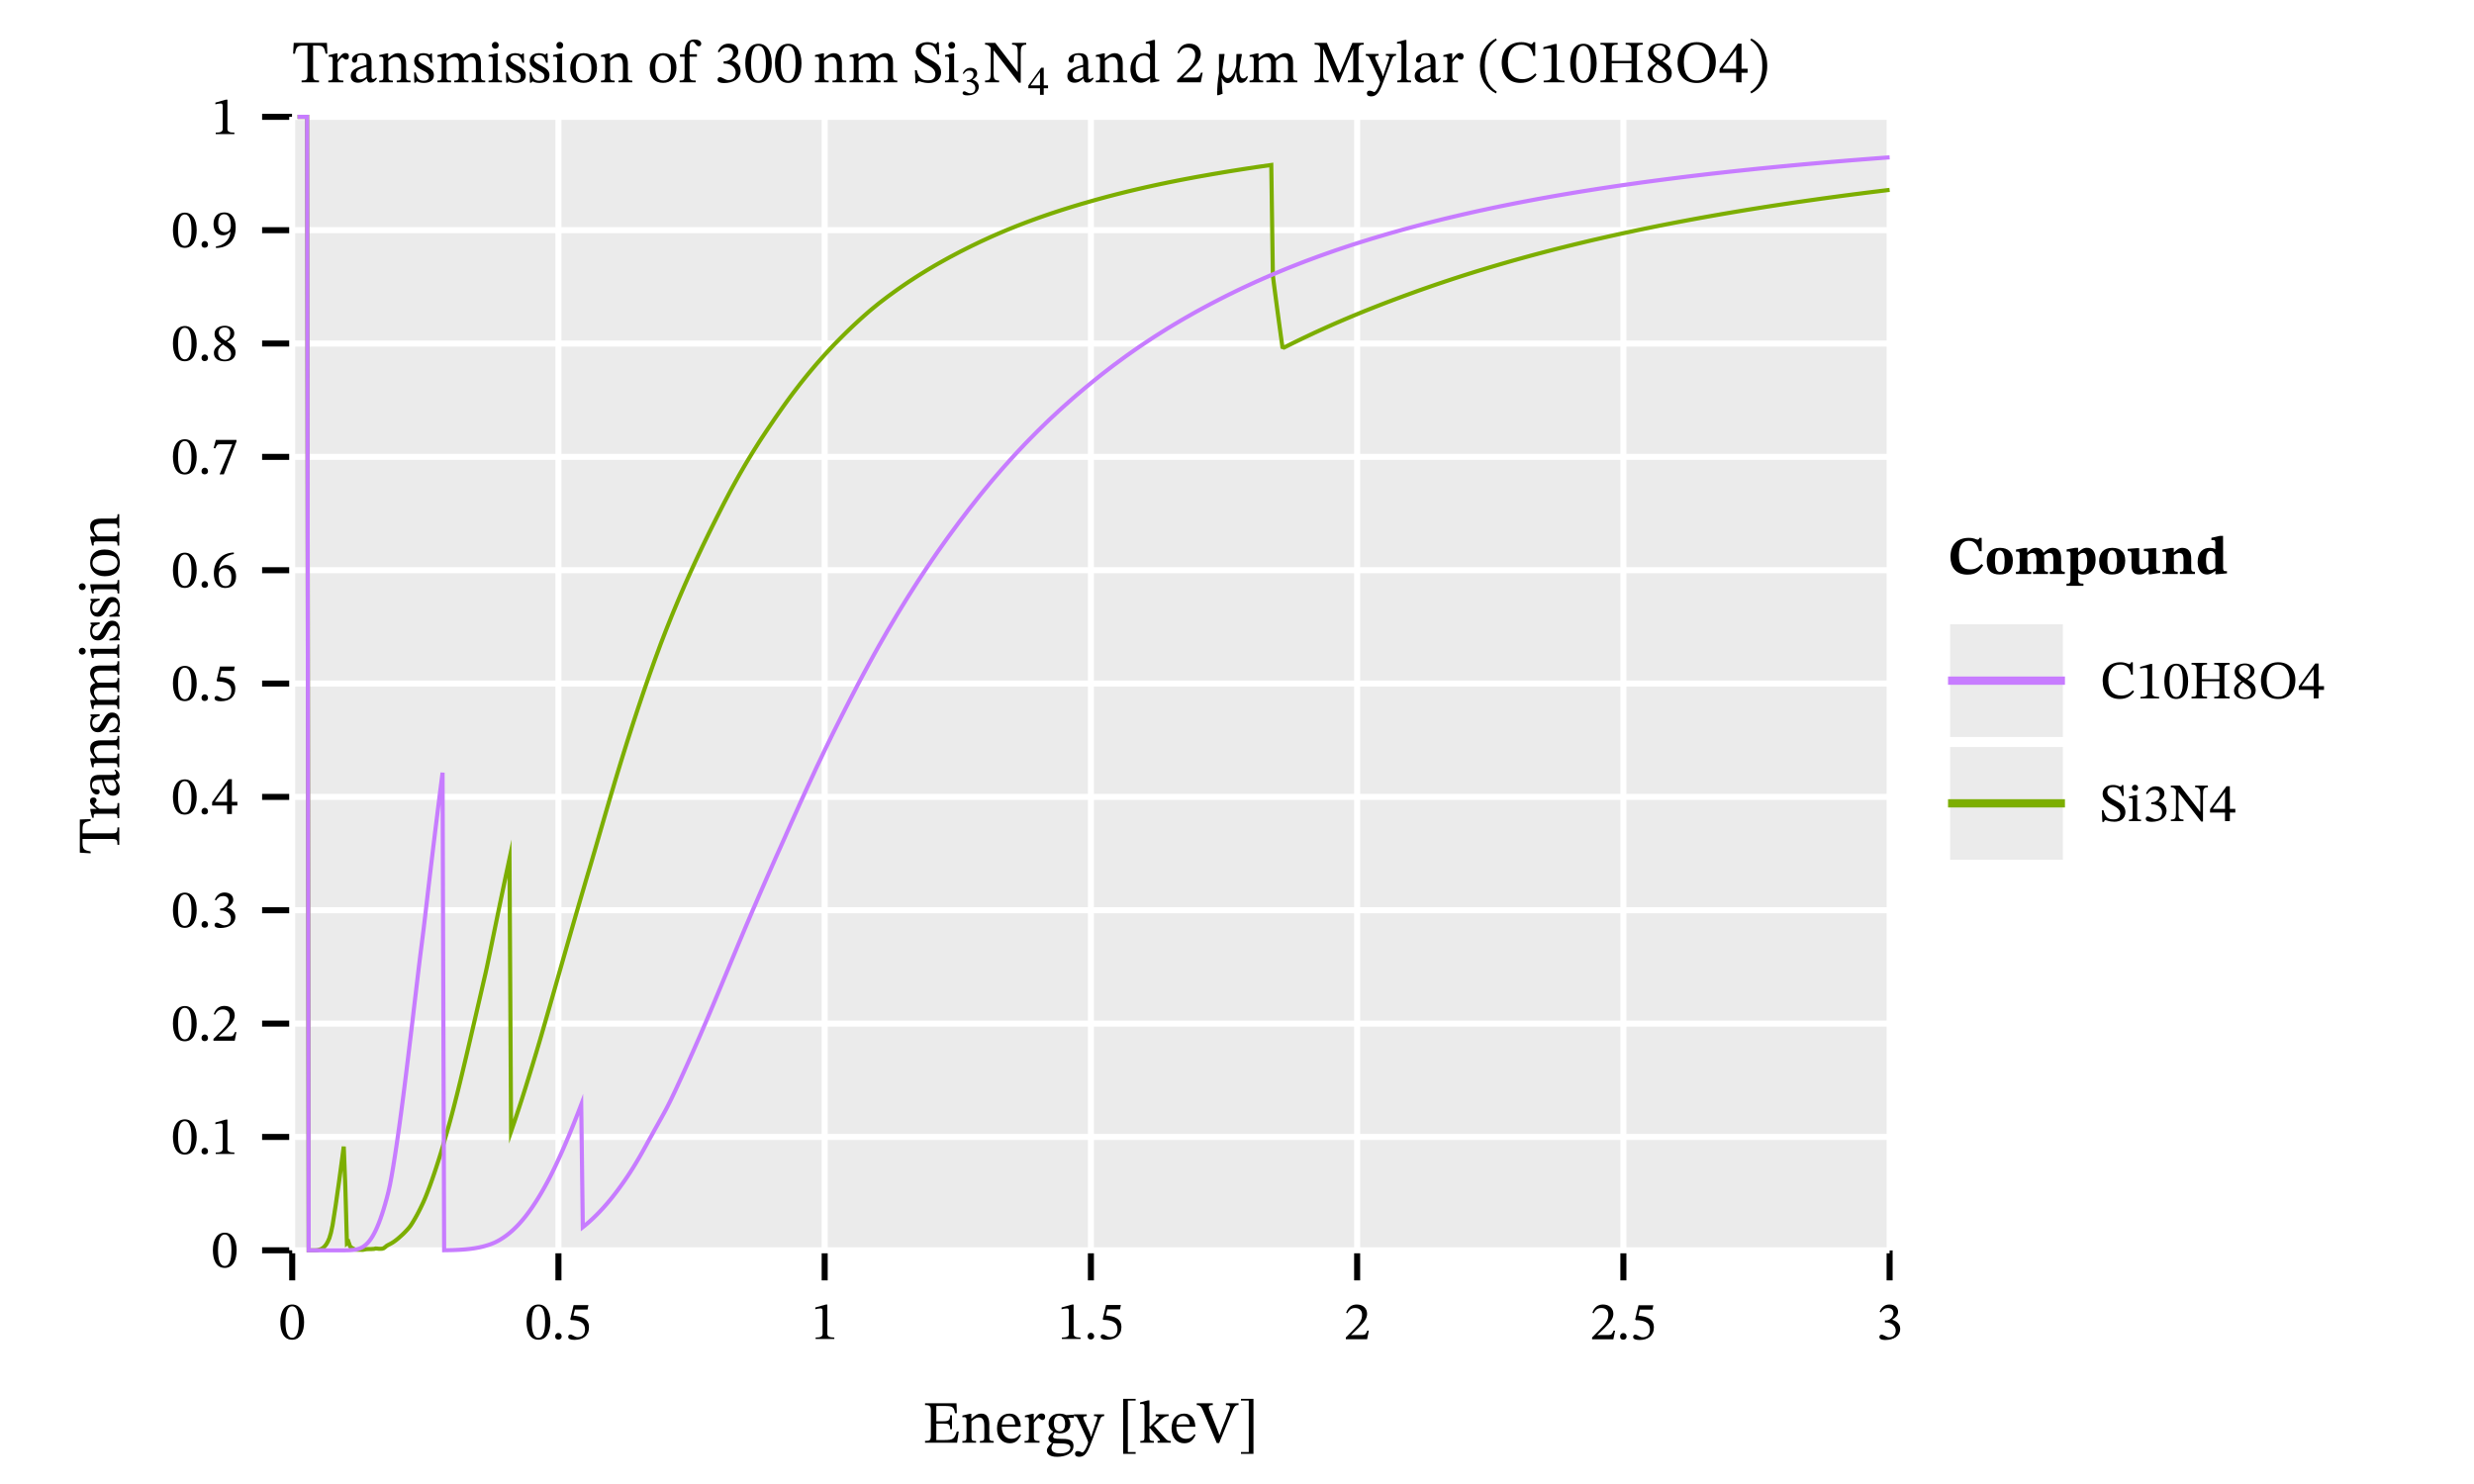 <?xml version="1.0" encoding="UTF-8" standalone="no"?>
<svg
   width="600pt"
   height="360pt"
   viewBox="0 0 600 360"
   version="1.1"
   id="svg231"
   sodipodi:docname="window_transmisson_comparison.pdf"
   xmlns:inkscape="http://www.inkscape.org/namespaces/inkscape"
   xmlns:sodipodi="http://sodipodi.sourceforge.net/DTD/sodipodi-0.dtd"
   xmlns:xlink="http://www.w3.org/1999/xlink"
   xmlns="http://www.w3.org/2000/svg"
   xmlns:svg="http://www.w3.org/2000/svg">
  <sodipodi:namedview
     id="namedview231"
     pagecolor="#ffffff"
     bordercolor="#666666"
     borderopacity="1.0"
     inkscape:showpageshadow="2"
     inkscape:pageopacity="0.0"
     inkscape:pagecheckerboard="0"
     inkscape:deskcolor="#d1d1d1"
     inkscape:document-units="pt" />
  <defs
     id="defs69">
    <g
       id="g69">
      <g
         id="glyph-0-0">
        <path
           d="M 6.5 0 L 6.5 -0.438 C 5.25 -0.438 5.062 -0.578 5.062 -1.906 L 5.062 -8.906 L 5.984 -8.906 C 7.594 -8.906 7.766 -8.531 8.094 -6.938 L 8.531 -6.938 L 8.422 -9.562 L 0.375 -9.562 L 0.219 -6.938 L 0.672 -6.938 C 0.969 -8.531 1.172 -8.906 2.781 -8.906 L 3.703 -8.906 L 3.703 -1.906 C 3.703 -0.578 3.5 -0.438 2.281 -0.438 L 2.281 0 Z M 6.5 0 "
           id="path1" />
      </g>
      <g
         id="glyph-0-1">
        <path
           d="M 4.062 0 L 4.062 -0.422 C 2.969 -0.422 2.688 -0.562 2.688 -1.484 L 2.688 -4.797 C 3.047 -5.375 3.5 -6 3.844 -6 C 4.016 -6 4.312 -5.5 4.781 -5.5 C 5.109 -5.5 5.422 -5.734 5.422 -6.281 C 5.422 -6.781 5.156 -7.094 4.578 -7.094 C 3.891 -7.094 3.453 -6.594 2.703 -5.516 L 2.656 -5.516 L 2.656 -7.016 L 2.312 -7.016 L 0.516 -6.578 L 0.516 -6.172 C 0.516 -6.172 0.672 -6.203 0.953 -6.203 C 1.484 -6.203 1.484 -5.938 1.484 -5.406 L 1.484 -1.406 C 1.484 -0.594 1.375 -0.422 0.422 -0.422 L 0.422 0 Z M 4.062 0 "
           id="path2" />
      </g>
      <g
         id="glyph-0-2">
        <path
           d="M 2.281 0.109 C 3.219 0.109 3.734 -0.312 4.422 -0.906 L 4.484 -0.906 C 4.562 -0.266 4.719 0.078 5.359 0.078 C 6.094 0.078 6.438 -0.234 6.922 -0.938 L 6.703 -1.156 C 6.5 -0.953 6.297 -0.797 6.016 -0.797 C 5.719 -0.797 5.594 -0.922 5.594 -1.516 L 5.594 -4.812 C 5.594 -6.328 4.984 -7.062 3.406 -7.062 C 1.812 -7.062 0.844 -6.266 0.844 -5.453 C 0.844 -4.969 1.156 -4.75 1.453 -4.75 C 1.859 -4.75 2.094 -4.969 2.094 -5.422 C 2.094 -6.297 2.234 -6.609 3.062 -6.609 C 3.938 -6.609 4.375 -6.125 4.375 -4.859 L 4.375 -4.219 C 3.125 -3.828 0.547 -3.453 0.547 -1.531 C 0.547 -0.594 1.156 0.109 2.281 0.109 Z M 4.375 -1.344 C 3.891 -0.938 3.359 -0.703 2.875 -0.703 C 2.25 -0.703 1.828 -1.156 1.828 -1.875 C 1.828 -3.016 3.062 -3.406 4.375 -3.734 Z M 4.375 -1.344 "
           id="path3" />
      </g>
      <g
         id="glyph-0-3">
        <path
           d="M 8.078 0 L 8.078 -0.406 C 7.094 -0.406 7 -0.656 7 -1.469 L 7 -4.469 C 7 -6.141 6.375 -7.062 5.047 -7.062 C 4.125 -7.062 3.484 -6.531 2.703 -5.828 L 2.641 -5.828 L 2.656 -7.016 L 2.328 -7.016 L 0.484 -6.594 L 0.484 -6.172 C 0.484 -6.172 0.625 -6.203 0.875 -6.203 C 1.266 -6.203 1.484 -6.078 1.484 -5.562 L 1.484 -1.469 C 1.484 -0.656 1.438 -0.406 0.469 -0.406 L 0.469 0 L 3.797 0 L 3.797 -0.406 C 2.75 -0.406 2.688 -0.656 2.688 -1.469 L 2.688 -5.203 C 3.125 -5.594 3.672 -6.125 4.453 -6.125 C 5.109 -6.125 5.797 -5.844 5.797 -4.109 L 5.797 -1.469 C 5.797 -0.656 5.75 -0.406 4.719 -0.406 L 4.719 0 Z M 8.078 0 "
           id="path4" />
      </g>
      <g
         id="glyph-0-4">
        <path
           d="M 0.609 0.109 L 0.922 0.109 L 1.219 -0.219 L 1.25 -0.219 C 1.625 -0.062 2.062 0.156 2.906 0.156 C 4.219 0.156 5.359 -0.359 5.359 -1.734 C 5.359 -2.812 4.641 -3.344 3.312 -4.047 C 2.094 -4.672 1.609 -5.031 1.609 -5.594 C 1.609 -6.25 2.125 -6.562 2.797 -6.562 C 3.688 -6.562 4.219 -6.141 4.531 -4.75 L 4.938 -4.75 L 4.891 -6.984 L 4.594 -6.984 L 4.344 -6.672 L 4.328 -6.672 C 3.969 -6.859 3.531 -7.062 2.812 -7.062 C 1.562 -7.062 0.578 -6.422 0.578 -5.219 C 0.578 -4.141 1.172 -3.641 2.5 -2.969 C 3.859 -2.297 4.125 -2.016 4.125 -1.344 C 4.125 -0.656 3.609 -0.375 2.875 -0.375 C 1.797 -0.375 1.25 -0.891 0.953 -2.391 L 0.562 -2.391 Z M 0.609 0.109 "
           id="path5" />
      </g>
      <g
         id="glyph-0-5">
        <path
           d="M 8 0 L 8 -0.422 C 6.953 -0.422 6.875 -0.688 6.875 -1.688 L 6.875 -5.219 C 7.359 -5.625 7.953 -6.125 8.547 -6.125 C 9.234 -6.125 9.797 -5.797 9.797 -4.484 L 9.797 -1.688 C 9.797 -0.797 9.766 -0.422 8.766 -0.422 L 8.766 0 L 12.062 0 L 12.062 -0.422 C 11.062 -0.422 11.016 -0.766 11.016 -1.688 L 11.016 -4.656 C 11.016 -6.422 10.266 -7.062 9.141 -7.062 C 8.359 -7.062 7.625 -6.641 6.828 -5.844 L 6.766 -5.844 C 6.469 -6.547 5.984 -7.062 5.156 -7.062 C 4.156 -7.062 3.484 -6.516 2.703 -5.828 L 2.641 -5.828 L 2.641 -7.016 L 2.297 -7.016 L 0.484 -6.594 L 0.484 -6.172 C 0.484 -6.172 0.656 -6.203 0.875 -6.203 C 1.281 -6.203 1.484 -6.062 1.484 -5.547 L 1.484 -1.469 C 1.484 -0.594 1.375 -0.422 0.469 -0.422 L 0.469 0 L 3.781 0 L 3.781 -0.422 C 2.875 -0.422 2.688 -0.594 2.688 -1.406 L 2.688 -5.188 C 3.094 -5.594 3.75 -6.125 4.516 -6.125 C 5.172 -6.125 5.672 -5.797 5.672 -4.562 L 5.672 -1.688 C 5.672 -0.672 5.594 -0.422 4.547 -0.422 L 4.547 0 Z M 8 0 "
           id="path6" />
      </g>
      <g
         id="glyph-0-6">
        <path
           d="M 3.734 0 L 3.734 -0.406 C 2.766 -0.406 2.688 -0.625 2.688 -1.469 L 2.688 -7.016 L 2.312 -7.016 L 0.484 -6.609 L 0.484 -6.188 C 0.484 -6.188 0.641 -6.219 0.844 -6.219 C 1.266 -6.219 1.484 -6.156 1.484 -5.531 L 1.484 -1.469 C 1.484 -0.641 1.438 -0.406 0.469 -0.406 L 0.469 0 Z M 2.109 -8.141 C 2.625 -8.141 2.938 -8.531 2.938 -8.969 C 2.938 -9.406 2.625 -9.797 2.109 -9.797 C 1.594 -9.797 1.281 -9.406 1.281 -8.969 C 1.281 -8.531 1.609 -8.141 2.109 -8.141 Z M 2.109 -8.141 "
           id="path7" />
      </g>
      <g
         id="glyph-0-7">
        <path
           d="M 3.75 0.141 C 5.641 0.141 6.984 -1.141 6.984 -3.578 C 6.984 -5.734 5.75 -7.062 3.75 -7.062 C 1.797 -7.062 0.5 -5.625 0.5 -3.516 C 0.5 -1.156 1.719 0.141 3.75 0.141 Z M 3.812 -0.438 C 2.562 -0.422 1.844 -1.391 1.844 -3.703 C 1.844 -5.578 2.594 -6.5 3.688 -6.5 C 4.984 -6.5 5.641 -5.297 5.641 -3.5 C 5.641 -1.141 5 -0.438 3.812 -0.438 Z M 3.812 -0.438 "
           id="path8" />
      </g>
      <g
         id="glyph-0-8">
        <path
           d="M 4.172 0 L 4.172 -0.422 C 2.969 -0.422 2.688 -0.594 2.688 -1.734 L 2.688 -6.203 L 4.469 -6.203 L 4.469 -6.812 L 2.688 -6.812 L 2.688 -8.172 C 2.688 -9.391 2.844 -9.828 3.391 -9.828 C 3.734 -9.828 3.938 -9.578 4.125 -9.297 C 4.344 -9.016 4.531 -8.734 4.922 -8.734 C 5.25 -8.734 5.516 -8.938 5.516 -9.359 C 5.516 -10.016 4.828 -10.375 3.891 -10.375 C 2.859 -10.375 2.344 -9.984 1.953 -9.312 C 1.609 -8.703 1.5 -8.125 1.484 -6.812 L 0.375 -6.812 L 0.375 -6.203 L 1.484 -6.203 L 1.484 -1.734 C 1.484 -0.594 1.328 -0.422 0.266 -0.422 L 0.266 0 Z M 4.172 0 "
           id="path9" />
      </g>
      <g
         id="glyph-0-9">
        <path
           d="M 2.484 0.188 C 4.609 0.188 6.453 -0.828 6.453 -2.828 C 6.453 -4.109 5.484 -4.891 4.328 -5.25 L 4.328 -5.297 C 5.234 -5.875 5.891 -6.422 5.891 -7.422 C 5.891 -8.531 5.031 -9.375 3.547 -9.375 C 2.359 -9.375 1.453 -8.703 0.922 -7.438 L 1.25 -7.25 C 1.75 -8.016 2.281 -8.422 3.156 -8.422 C 4.062 -8.422 4.641 -7.922 4.641 -7.062 C 4.641 -5.891 3.609 -5.094 2.625 -5.094 L 2.344 -5.094 L 2.344 -4.531 L 2.641 -4.531 C 4.031 -4.531 5.266 -3.688 5.266 -2.391 C 5.266 -0.953 4.375 -0.531 3.469 -0.531 C 2.719 -0.531 2 -1.25 1.422 -1.25 C 1.047 -1.25 0.859 -0.922 0.859 -0.609 C 0.859 -0.234 1.172 0.188 2.484 0.188 Z M 2.484 0.188 "
           id="path10" />
      </g>
      <g
         id="glyph-0-10">
        <path
           d="M 3.594 0.156 C 5.875 0.156 6.812 -2.125 6.812 -4.609 C 6.812 -7.609 5.5 -9.344 3.625 -9.344 C 1.516 -9.344 0.391 -7.422 0.391 -4.656 C 0.391 -2.078 1.25 0.156 3.594 0.156 Z M 3.594 -0.359 C 2.422 -0.359 1.797 -1.766 1.797 -4.578 C 1.797 -7.469 2.422 -8.844 3.578 -8.844 C 4.766 -8.844 5.391 -7.484 5.391 -4.531 C 5.391 -1.734 4.75 -0.359 3.594 -0.359 Z M 3.594 -0.359 "
           id="path11" />
      </g>
      <g
         id="glyph-0-11">
        <path
           d="M 2.969 0.109 C 3.922 0.109 4.672 -0.438 5.219 -0.938 L 5.281 -0.938 L 5.281 0.078 L 5.609 0.078 L 7.484 -0.266 L 7.484 -0.656 L 7.172 -0.656 C 6.641 -0.656 6.438 -0.797 6.438 -1.562 L 6.438 -10.266 L 6.047 -10.266 L 4.219 -9.766 L 4.219 -9.359 C 4.219 -9.359 4.469 -9.375 4.594 -9.375 C 5.172 -9.375 5.234 -9.25 5.234 -8.609 L 5.234 -6.703 L 5.172 -6.703 C 4.75 -6.938 4.297 -7.062 3.828 -7.062 C 2 -7.062 0.484 -5.594 0.484 -3.188 C 0.484 -1.328 1.328 0.109 2.969 0.109 Z M 3.656 -0.938 C 2.422 -0.938 1.75 -1.75 1.75 -3.75 C 1.75 -5.594 2.578 -6.469 3.797 -6.469 C 4.703 -6.469 5.125 -5.906 5.234 -5.312 L 5.234 -1.469 C 4.734 -1.125 4.328 -0.938 3.656 -0.938 Z M 3.656 -0.938 "
           id="path12" />
      </g>
      <g
         id="glyph-0-12">
        <path
           d="M 6.281 0 L 6.75 -2.328 L 6.328 -2.328 C 6 -1.453 5.797 -1.156 5.031 -1.156 L 3.016 -1.156 L 2 -1.109 L 2 -1.172 L 3.906 -3 C 5.453 -4.547 6.281 -5.562 6.281 -6.859 C 6.281 -8.375 5.141 -9.375 3.484 -9.375 C 2.078 -9.375 1.094 -8.547 0.641 -7.141 L 0.984 -7 C 1.531 -8.094 2.172 -8.422 3.109 -8.422 C 4.234 -8.422 4.938 -7.719 4.938 -6.641 C 4.938 -5.109 4.203 -4.188 2.766 -2.703 L 0.547 -0.5 L 0.547 0 Z M 6.281 0 "
           id="path13" />
      </g>
      <g
         id="glyph-0-13">
        <path
           d="M 3.172 0.188 C 3.891 0.188 4.703 -0.25 5.172 -2.391 L 5.25 -2.391 C 5.406 -0.672 5.516 0.141 6.438 0.141 C 7.375 0.141 7.875 -0.656 8.109 -1.344 L 7.859 -1.5 C 7.641 -1.203 7.422 -0.938 6.953 -0.938 C 6.188 -0.938 6.016 -2.031 6.016 -3.156 L 6.641 -6.75 L 6.562 -6.875 L 5.312 -6.844 L 5.266 -4.094 C 5.25 -3.719 4.531 -1.016 3.234 -1.016 C 2.438 -1.016 1.906 -1.969 1.906 -2.844 C 1.906 -3.016 1.922 -3.156 1.922 -3.156 L 2.438 -6.766 L 2.391 -6.875 L 1.078 -6.844 L 1.094 -2.172 C 0.75 -0.25 0.656 1.078 0.641 3.109 L 0.875 3.156 L 1.969 2.781 C 1.797 1.062 1.75 0.172 1.734 -1 L 1.797 -1 C 2 -0.594 2.375 0.188 3.172 0.188 Z M 3.172 0.188 "
           id="path14" />
      </g>
      <g
         id="glyph-0-14">
        <path
           d="M 3.828 0 L 3.828 -0.438 C 2.719 -0.438 2.5 -0.625 2.5 -2.125 L 2.5 -7.984 L 2.562 -7.984 L 6 0 L 6.344 0 L 9.734 -8 L 9.797 -8 L 9.797 -1.734 C 9.797 -0.672 9.609 -0.438 8.5 -0.438 L 8.5 0 L 12.359 0 L 12.359 -0.438 C 11.312 -0.438 11.078 -0.672 11.078 -1.734 L 11.078 -7.797 C 11.078 -8.875 11.312 -9.125 12.344 -9.125 L 12.344 -9.562 L 9.594 -9.562 L 6.531 -2.234 L 6.469 -2.234 L 3.406 -9.562 L 0.438 -9.562 L 0.438 -9.125 C 1.578 -9.125 1.797 -8.875 1.797 -7.781 L 1.797 -2.125 C 1.797 -0.625 1.578 -0.438 0.406 -0.438 L 0.406 0 Z M 3.828 0 "
           id="path15" />
      </g>
      <g
         id="glyph-0-15">
        <path
           d="M 1.125 3.422 C 2.359 3.422 3.062 2.547 3.906 0.312 L 6.172 -5.641 C 6.375 -6.219 6.594 -6.453 7.172 -6.453 L 7.172 -6.875 L 4.703 -6.875 L 4.703 -6.453 C 5.172 -6.453 5.516 -6.391 5.516 -6.094 C 5.516 -6 5.469 -5.828 5.438 -5.734 L 4.031 -1.516 L 3.922 -1.516 L 3.734 -2.219 L 2.312 -5.422 C 2.219 -5.625 2.109 -5.875 2.109 -6.062 C 2.109 -6.312 2.281 -6.438 2.938 -6.438 L 2.938 -6.875 L -0.172 -6.875 L -0.172 -6.453 C 0.344 -6.453 0.547 -6.266 0.703 -5.938 L 2.844 -1.266 C 3.016 -0.875 3.266 -0.266 3.266 -0.078 C 3.266 0.344 2.406 2.359 1.875 2.359 C 1.672 2.359 1.25 2.031 0.75 2.031 C 0.375 2.031 0.094 2.219 0.094 2.656 C 0.094 3.219 0.531 3.422 1.125 3.422 Z M 1.125 3.422 "
           id="path16" />
      </g>
      <g
         id="glyph-0-16">
        <path
           d="M 3.781 0 L 3.781 -0.422 C 2.734 -0.422 2.656 -0.625 2.656 -1.469 L 2.656 -10.266 L 2.297 -10.266 L 0.375 -9.766 L 0.375 -9.375 C 0.375 -9.375 0.594 -9.391 0.844 -9.391 C 1.203 -9.391 1.453 -9.375 1.453 -8.766 L 1.453 -1.469 C 1.453 -0.656 1.391 -0.422 0.438 -0.422 L 0.438 0 Z M 3.781 0 "
           id="path17" />
      </g>
      <g
         id="glyph-0-17">
        <path
           d="M 4.531 2.297 C 2.422 0.906 1.625 -1.062 1.625 -3.984 C 1.625 -6.875 2.422 -8.828 4.531 -10.234 L 4.312 -10.625 C 1.969 -9.422 0.438 -7.156 0.438 -3.984 C 0.438 -0.781 1.969 1.5 4.312 2.703 Z M 4.531 2.297 "
           id="path18" />
      </g>
      <g
         id="glyph-0-18">
        <path
           d="M 5.297 0.156 C 7.203 0.156 8.406 -0.688 9.188 -1.859 L 8.844 -2.172 C 8.031 -1.281 7.062 -0.75 5.719 -0.75 C 3.672 -0.75 2.234 -2 2.234 -4.922 C 2.234 -7.5 3.422 -9.109 5.516 -9.109 C 7.016 -9.109 8.047 -8.312 8.359 -6.406 L 8.859 -6.406 L 8.859 -9.734 L 8.422 -9.734 C 8.25 -9.438 8.156 -9.203 7.922 -9.203 C 7.562 -9.203 7.031 -9.734 5.5 -9.734 C 2.703 -9.734 0.734 -7.938 0.734 -4.766 C 0.734 -1.938 2.297 0.156 5.297 0.156 Z M 5.297 0.156 "
           id="path19" />
      </g>
      <g
         id="glyph-0-19">
        <path
           d="M 6.203 0 L 6.203 -0.406 C 4.859 -0.406 4.328 -0.672 4.328 -1.375 L 4.328 -9.297 L 3.906 -9.297 L 1.078 -8.5 L 1.078 -8.016 C 1.531 -8.156 2.266 -8.25 2.562 -8.25 C 2.922 -8.25 3.047 -8.047 3.047 -7.531 L 3.047 -1.375 C 3.047 -0.656 2.531 -0.406 1.156 -0.406 L 1.156 0 Z M 6.203 0 "
           id="path20" />
      </g>
      <g
         id="glyph-0-20">
        <path
           d="M 4.703 0 L 4.703 -0.438 C 3.391 -0.438 3.266 -0.625 3.266 -1.906 L 3.266 -4.625 L 8.047 -4.625 L 8.047 -1.906 C 8.047 -0.641 7.922 -0.438 6.641 -0.438 L 6.641 0 L 10.797 0 L 10.797 -0.438 C 9.469 -0.438 9.375 -0.641 9.375 -1.906 L 9.375 -7.641 C 9.375 -8.781 9.406 -9.125 10.797 -9.125 L 10.797 -9.562 L 6.641 -9.562 L 6.641 -9.125 C 7.969 -9.125 8.047 -8.766 8.047 -7.641 L 8.047 -5.188 L 3.266 -5.188 L 3.266 -7.641 C 3.266 -8.766 3.312 -9.125 4.703 -9.125 L 4.703 -9.562 L 0.531 -9.562 L 0.531 -9.125 C 1.859 -9.125 1.938 -8.766 1.938 -7.641 L 1.938 -1.906 C 1.938 -0.609 1.828 -0.438 0.531 -0.438 L 0.531 0 Z M 4.703 0 "
           id="path21" />
      </g>
      <g
         id="glyph-0-21">
        <path
           d="M 3.578 0.172 C 5.312 0.172 6.516 -0.656 6.516 -2.188 C 6.516 -3.344 5.984 -4.047 4.297 -5.078 L 4.297 -5.125 C 5.641 -5.859 6.172 -6.344 6.172 -7.406 C 6.172 -8.547 5.062 -9.406 3.625 -9.406 C 2.016 -9.406 0.859 -8.578 0.859 -7.266 C 0.859 -6.266 1.172 -5.672 2.656 -4.641 L 2.656 -4.594 C 1.312 -3.688 0.672 -3.234 0.672 -2.062 C 0.672 -0.578 1.891 0.172 3.578 0.172 Z M 3.109 -4.359 C 4.859 -3.234 5.297 -2.688 5.297 -1.766 C 5.297 -0.766 4.531 -0.281 3.641 -0.281 C 2.531 -0.281 1.797 -0.875 1.797 -2.188 C 1.797 -3.188 2.266 -3.688 3.109 -4.359 Z M 3.844 -5.359 C 2.547 -6.141 2 -6.656 2 -7.516 C 2 -8.406 2.609 -8.938 3.594 -8.938 C 4.531 -8.938 5.094 -8.391 5.094 -7.438 C 5.094 -6.5 4.797 -5.938 3.844 -5.359 Z M 3.844 -5.359 "
           id="path22" />
      </g>
      <g
         id="glyph-0-22">
        <path
           d="M 5.375 0.172 C 8.234 0.172 10 -1.875 10 -4.922 C 10 -7.797 8.266 -9.734 5.375 -9.734 C 2.484 -9.734 0.734 -7.734 0.734 -4.781 C 0.734 -1.703 2.469 0.172 5.375 0.172 Z M 5.375 -0.438 C 3.281 -0.438 2.25 -2.141 2.25 -4.875 C 2.25 -7.531 3.453 -9.125 5.328 -9.125 C 7.219 -9.125 8.469 -7.484 8.469 -4.875 C 8.469 -1.953 7.453 -0.438 5.375 -0.438 Z M 5.375 -0.438 "
           id="path23" />
      </g>
      <g
         id="glyph-0-23">
        <path
           d="M 5.516 0 L 5.516 -2.297 L 7 -2.297 L 7 -3.297 L 5.516 -3.297 L 5.516 -9.375 L 4.625 -9.375 L 0.188 -3.219 L 0.188 -2.297 L 4.219 -2.297 L 4.219 0 Z M 0.984 -3.359 L 4.156 -7.797 L 4.219 -7.797 L 4.219 -3.297 L 0.984 -3.297 Z M 0.984 -3.359 "
           id="path24" />
      </g>
      <g
         id="glyph-0-24">
        <path
           d="M 0.688 2.703 C 3.031 1.5 4.547 -0.781 4.547 -3.984 C 4.547 -7.156 3.031 -9.422 0.688 -10.625 L 0.453 -10.234 C 2.578 -8.828 3.359 -6.875 3.359 -3.984 C 3.359 -1.062 2.578 0.906 0.453 2.297 Z M 0.688 2.703 "
           id="path25" />
      </g>
      <g
         id="glyph-0-25">
        <path
           d="M 8.297 0 L 8.703 -2.703 L 8.234 -2.703 C 7.672 -0.969 7.406 -0.625 5.156 -0.641 L 3.266 -0.641 L 3.266 -4.641 L 4.969 -4.641 C 6.312 -4.641 6.609 -4.484 6.609 -3.281 L 7.062 -3.281 L 7.062 -6.656 L 6.609 -6.656 C 6.609 -5.484 6.312 -5.203 4.969 -5.203 L 3.266 -5.203 L 3.266 -8.906 L 5.406 -8.906 C 7.203 -8.906 7.562 -8.625 7.781 -7.172 L 8.25 -7.172 L 8.156 -9.562 L 0.531 -9.562 L 0.531 -9.125 C 1.703 -9.125 1.938 -8.891 1.938 -7.781 L 1.938 -1.719 C 1.938 -0.578 1.703 -0.438 0.531 -0.438 L 0.531 0 Z M 8.297 0 "
           id="path26" />
      </g>
      <g
         id="glyph-0-26">
        <path
           d="M 3.594 0.141 C 5.094 0.141 5.797 -0.766 6.312 -1.875 L 6.031 -2.078 C 5.578 -1.469 5.125 -0.953 3.938 -0.953 C 2.75 -0.953 1.688 -1.891 1.656 -3.875 L 6.266 -3.875 C 6.203 -5.906 5.156 -7.062 3.562 -7.062 C 1.859 -7.062 0.5 -5.891 0.5 -3.469 C 0.5 -1.125 1.844 0.141 3.594 0.141 Z M 1.672 -4.406 C 1.781 -5.734 2.328 -6.469 3.344 -6.469 C 4.375 -6.469 4.859 -5.484 4.906 -4.406 Z M 1.672 -4.406 "
           id="path27" />
      </g>
      <g
         id="glyph-0-27">
        <path
           d="M 2.781 3.422 C 4.609 3.422 6.766 2.75 6.766 0.797 C 6.766 -0.875 5.375 -0.938 3.531 -0.938 C 2.203 -0.938 1.812 -1.078 1.812 -1.516 C 1.812 -1.766 2.047 -2.281 2.203 -2.484 C 2.578 -2.359 2.984 -2.266 3.453 -2.266 C 4.969 -2.266 6.016 -3.125 6.016 -4.484 C 6.016 -5.203 5.703 -5.688 5.5 -5.984 L 5.5 -6.047 L 6.859 -6.016 L 6.859 -6.797 L 5 -6.688 C 4.531 -6.922 3.984 -7.062 3.375 -7.062 C 1.828 -7.062 0.734 -6.141 0.734 -4.688 C 0.734 -3.734 1.156 -3.094 1.859 -2.703 L 1.859 -2.672 C 1.172 -2.156 0.672 -1.547 0.672 -1.016 C 0.672 -0.562 1.078 -0.141 1.484 0.031 L 1.484 0.094 C 0.703 0.844 0.312 1.344 0.312 1.812 C 0.312 2.625 0.875 3.422 2.781 3.422 Z M 1.844 0.141 C 2.047 0.141 2.328 0.156 3.484 0.172 C 3.531 0.172 3.578 0.172 3.625 0.172 C 4.594 0.188 6.016 0.203 6.016 1.203 C 6.016 1.828 5.344 2.594 3.625 2.594 C 2.141 2.594 1.438 2.172 1.438 1.328 C 1.438 1.016 1.547 0.688 1.844 0.141 Z M 3.469 -2.781 C 2.516 -2.781 2.016 -3.484 2.016 -4.75 C 2.016 -5.969 2.516 -6.531 3.266 -6.531 C 4.203 -6.531 4.734 -5.75 4.734 -4.562 C 4.734 -3.188 4.188 -2.781 3.469 -2.781 Z M 3.469 -2.781 "
           id="path28" />
      </g>
      <g
         id="glyph-0-28">
        <path
           d="M 4.359 2.703 L 4.359 2.266 L 2.469 2.266 L 2.469 -10.219 L 4.359 -10.219 L 4.359 -10.641 L 1.328 -10.641 L 1.328 2.703 Z M 4.359 2.703 "
           id="path29" />
      </g>
      <g
         id="glyph-0-29">
        <path
           d="M 3.734 0 L 3.734 -0.422 C 2.828 -0.422 2.656 -0.578 2.656 -1.328 L 2.656 -3.531 L 2.75 -3.531 L 5.031 -0.953 C 5.109 -0.875 5.188 -0.734 5.188 -0.594 C 5.188 -0.469 5.047 -0.422 4.625 -0.422 L 4.625 0 L 7.844 0 L 7.844 -0.422 C 7.234 -0.422 7 -0.469 6.297 -1.266 L 3.734 -4.141 L 4.469 -4.75 C 6.109 -6.188 6.375 -6.438 7.312 -6.438 L 7.312 -6.875 L 4.172 -6.875 L 4.172 -6.438 C 4.734 -6.438 4.891 -6.375 4.891 -6.188 C 4.891 -5.953 4.688 -5.781 4.625 -5.719 L 2.75 -3.859 L 2.656 -3.859 L 2.656 -10.266 L 2.266 -10.266 L 0.375 -9.766 L 0.375 -9.375 C 0.375 -9.375 0.672 -9.391 0.875 -9.391 C 1.359 -9.391 1.453 -9.266 1.453 -8.656 L 1.453 -1.375 C 1.453 -0.578 1.312 -0.422 0.438 -0.422 L 0.438 0 Z M 3.734 0 "
           id="path30" />
      </g>
      <g
         id="glyph-0-30">
        <path
           d="M 5.297 0.078 L 8.297 -7.234 C 8.984 -8.875 9.172 -9.125 10 -9.125 L 10 -9.562 L 6.938 -9.562 L 6.938 -9.125 C 7.625 -9.125 7.906 -9.016 7.906 -8.625 C 7.906 -8.359 7.844 -8.125 7.75 -7.906 L 5.922 -3.281 L 5.406 -1.828 L 5.344 -1.828 L 4.766 -3.359 L 3.016 -7.688 C 2.844 -8.109 2.766 -8.375 2.766 -8.562 C 2.766 -9.109 3.375 -9.125 3.75 -9.125 L 3.75 -9.562 L -0.141 -9.562 L -0.141 -9.125 C 0.641 -9.125 0.953 -8.766 1.375 -7.797 L 4.719 0.078 Z M 5.297 0.078 "
           id="path31" />
      </g>
      <g
         id="glyph-0-31">
        <path
           d="M 3.719 2.703 L 3.719 -10.641 L 0.688 -10.641 L 0.688 -10.219 L 2.578 -10.219 L 2.578 2.266 L 0.688 2.266 L 0.688 2.703 Z M 3.719 2.703 "
           id="path32" />
      </g>
      <g
         id="glyph-1-0">
        <path
           d="M 1.094 0.219 C 1.109 -0.078 1.281 -0.266 1.484 -0.266 C 1.812 -0.266 2.391 0.172 3.906 0.172 C 5.594 0.172 6.859 -0.734 6.859 -2.422 C 6.859 -4.156 5.406 -4.812 4.109 -5.547 C 3.031 -6.172 1.984 -6.688 1.984 -7.781 C 1.984 -8.688 2.547 -9.156 3.531 -9.156 C 5 -9.172 5.562 -8.391 5.969 -6.797 L 6.406 -6.797 L 6.297 -9.703 L 5.922 -9.703 C 5.844 -9.391 5.703 -9.281 5.469 -9.281 C 5.125 -9.281 4.797 -9.734 3.484 -9.734 C 1.969 -9.719 0.719 -8.906 0.719 -7.375 C 0.719 -5.844 1.891 -5.156 3.062 -4.484 C 4.25 -3.797 5.469 -3.281 5.469 -2 C 5.469 -0.906 4.781 -0.469 3.688 -0.469 C 2.219 -0.453 1.469 -0.922 0.953 -2.922 L 0.516 -2.922 L 0.641 0.219 Z M 1.094 0.219 "
           id="path33" />
      </g>
      <g
         id="glyph-1-1">
        <path
           d="M 3.734 0 L 3.734 -0.406 C 2.766 -0.406 2.688 -0.625 2.688 -1.469 L 2.688 -7.016 L 2.312 -7.016 L 0.484 -6.609 L 0.484 -6.188 C 0.484 -6.188 0.641 -6.219 0.844 -6.219 C 1.266 -6.219 1.484 -6.156 1.484 -5.531 L 1.484 -1.469 C 1.484 -0.641 1.438 -0.406 0.469 -0.406 L 0.469 0 Z M 2.109 -8.141 C 2.625 -8.141 2.938 -8.531 2.938 -8.969 C 2.938 -9.406 2.625 -9.797 2.109 -9.797 C 1.594 -9.797 1.281 -9.406 1.281 -8.969 C 1.281 -8.531 1.609 -8.141 2.109 -8.141 Z M 2.109 -8.141 "
           id="path34" />
      </g>
      <g
         id="glyph-1-2">
        <path
           d="M 9.078 0.109 L 9.078 -7.172 C 9.078 -8.547 9.281 -9.125 10.406 -9.125 L 10.406 -9.562 L 6.969 -9.562 L 6.969 -9.125 C 8.219 -9.125 8.344 -8.594 8.344 -7.25 L 8.344 -2.531 L 8.281 -2.531 L 2.891 -9.562 L 0.422 -9.562 L 0.422 -9.125 C 1.031 -9.125 1.312 -8.984 1.797 -8.375 L 1.797 -2.172 C 1.797 -0.703 1.578 -0.438 0.422 -0.438 L 0.422 0 L 3.828 0 L 3.828 -0.438 C 2.734 -0.438 2.5 -0.719 2.5 -2.172 L 2.5 -7.672 L 2.578 -7.672 L 8.594 0.109 Z M 9.078 0.109 "
           id="path35" />
      </g>
      <g
         id="glyph-2-0">
        <path
           d="M 0.875 -5.078 C 1.219 -5.609 1.594 -5.906 2.203 -5.906 C 2.844 -5.906 3.25 -5.547 3.25 -4.953 C 3.25 -4.125 2.531 -3.562 1.828 -3.562 L 1.641 -3.562 L 1.641 -3.172 L 1.844 -3.172 C 2.828 -3.172 3.688 -2.578 3.688 -1.672 C 3.688 -0.672 3.062 -0.375 2.422 -0.375 C 2.188 -0.375 2.031 -0.422 1.594 -0.641 C 1.25 -0.828 1.156 -0.875 1 -0.875 C 0.734 -0.875 0.594 -0.641 0.594 -0.422 C 0.594 -0.156 0.828 0.125 1.734 0.125 C 3.234 0.125 4.516 -0.578 4.516 -1.969 C 4.516 -2.891 3.844 -3.422 3.031 -3.672 L 3.031 -3.703 C 3.672 -4.109 4.125 -4.5 4.125 -5.203 C 4.125 -5.969 3.531 -6.562 2.484 -6.562 C 1.656 -6.562 1.016 -6.094 0.641 -5.203 Z M 0.875 -5.078 "
           id="path36" />
      </g>
      <g
         id="glyph-2-1">
        <path
           d="M 4.906 -1.609 L 4.906 -2.312 L 3.859 -2.312 L 3.859 -6.578 L 3.234 -6.578 L 0.125 -2.25 L 0.125 -1.609 L 2.953 -1.609 L 2.953 0 L 3.859 0 L 3.859 -1.609 Z M 2.953 -2.312 L 0.688 -2.312 L 0.688 -2.359 L 2.906 -5.453 L 2.953 -5.453 Z M 2.953 -2.312 "
           id="path37" />
      </g>
      <g
         id="glyph-3-0">
        <path
           d="M 3.234 0.141 C 5.297 0.141 6.125 -1.906 6.125 -4.156 C 6.125 -6.844 4.953 -8.406 3.266 -8.406 C 1.359 -8.406 0.359 -6.672 0.359 -4.188 C 0.359 -1.875 1.125 0.141 3.234 0.141 Z M 3.234 -0.328 C 2.188 -0.328 1.609 -1.578 1.609 -4.125 C 1.609 -6.719 2.188 -7.969 3.219 -7.969 C 4.297 -7.969 4.859 -6.734 4.859 -4.078 C 4.859 -1.562 4.266 -0.328 3.234 -0.328 Z M 3.234 -0.328 "
           id="path38" />
      </g>
      <g
         id="glyph-3-1">
        <path
           d="M 1.578 0.109 C 2.109 0.109 2.391 -0.25 2.391 -0.656 C 2.391 -1.094 2.109 -1.5 1.594 -1.5 C 1.109 -1.5 0.812 -1.109 0.812 -0.672 C 0.812 -0.219 1.062 0.109 1.578 0.109 Z M 1.578 0.109 "
           id="path39" />
      </g>
      <g
         id="glyph-3-2">
        <path
           d="M 2.281 0.172 C 4.359 0.172 5.797 -0.844 5.797 -2.875 C 5.797 -4.922 4.188 -5.531 2.031 -5.703 L 2.391 -7.188 L 5.453 -7.188 L 5.672 -8.25 L 2.078 -8.25 L 1.266 -4.828 L 1.422 -4.641 C 3.156 -4.594 4.844 -4.281 4.844 -2.344 C 4.844 -0.984 4.016 -0.484 3.094 -0.484 C 2.25 -0.484 1.812 -1.125 1.297 -1.125 C 0.969 -1.125 0.766 -0.859 0.766 -0.562 C 0.766 -0.078 1.266 0.172 2.281 0.172 Z M 2.281 0.172 "
           id="path40" />
      </g>
      <g
         id="glyph-3-3">
        <path
           d="M 5.578 0 L 5.578 -0.359 C 4.375 -0.359 3.891 -0.609 3.891 -1.25 L 3.891 -8.359 L 3.516 -8.359 L 0.969 -7.641 L 0.969 -7.219 C 1.375 -7.344 2.047 -7.422 2.297 -7.422 C 2.625 -7.422 2.734 -7.234 2.734 -6.781 L 2.734 -1.25 C 2.734 -0.594 2.281 -0.359 1.047 -0.359 L 1.047 0 Z M 5.578 0 "
           id="path41" />
      </g>
      <g
         id="glyph-3-4">
        <path
           d="M 5.656 0 L 6.078 -2.094 L 5.703 -2.094 C 5.391 -1.312 5.219 -1.031 4.531 -1.031 L 2.703 -1.031 L 1.797 -1 L 1.797 -1.062 L 3.516 -2.703 C 4.906 -4.094 5.656 -5 5.656 -6.172 C 5.656 -7.547 4.625 -8.438 3.141 -8.438 C 1.875 -8.438 0.984 -7.703 0.578 -6.422 L 0.891 -6.297 C 1.375 -7.281 1.953 -7.578 2.797 -7.578 C 3.812 -7.578 4.438 -6.953 4.438 -5.969 C 4.438 -4.594 3.781 -3.766 2.484 -2.438 L 0.5 -0.438 L 0.5 0 Z M 5.656 0 "
           id="path42" />
      </g>
      <g
         id="glyph-3-5">
        <path
           d="M 2.234 0.172 C 4.156 0.172 5.812 -0.75 5.812 -2.547 C 5.812 -3.703 4.938 -4.406 3.891 -4.734 L 3.891 -4.766 C 4.719 -5.297 5.297 -5.781 5.297 -6.672 C 5.297 -7.672 4.531 -8.438 3.188 -8.438 C 2.125 -8.438 1.312 -7.828 0.828 -6.688 L 1.125 -6.516 C 1.578 -7.219 2.062 -7.578 2.844 -7.578 C 3.656 -7.578 4.172 -7.141 4.172 -6.359 C 4.172 -5.297 3.25 -4.578 2.359 -4.578 L 2.109 -4.578 L 2.109 -4.078 L 2.375 -4.078 C 3.625 -4.078 4.734 -3.312 4.734 -2.141 C 4.734 -0.859 3.938 -0.484 3.109 -0.484 C 2.453 -0.484 1.812 -1.125 1.281 -1.125 C 0.938 -1.125 0.766 -0.828 0.766 -0.547 C 0.766 -0.203 1.062 0.172 2.234 0.172 Z M 2.234 0.172 "
           id="path43" />
      </g>
      <g
         id="glyph-3-6">
        <path
           d="M 4.969 0 L 4.969 -2.062 L 6.297 -2.062 L 6.297 -2.969 L 4.969 -2.969 L 4.969 -8.453 L 4.156 -8.453 L 0.172 -2.891 L 0.172 -2.062 L 3.797 -2.062 L 3.797 0 Z M 0.891 -3.031 L 3.75 -7.016 L 3.797 -7.016 L 3.797 -2.969 L 0.891 -2.969 Z M 0.891 -3.031 "
           id="path44" />
      </g>
      <g
         id="glyph-3-7">
        <path
           d="M 3.391 0.156 C 5.047 0.156 5.984 -0.875 5.984 -2.656 C 5.984 -4.375 5.047 -5.406 3.625 -5.406 C 2.953 -5.406 2.469 -5.125 1.922 -4.594 L 1.828 -4.609 C 2.156 -6.516 3.625 -7.797 5.453 -8.078 L 5.438 -8.453 C 2.625 -8.344 0.594 -6.516 0.594 -3.359 C 0.594 -1.438 1.438 0.156 3.391 0.156 Z M 3.438 -0.297 C 2.297 -0.297 1.766 -1.469 1.766 -3.094 C 1.766 -4.234 2.469 -4.641 3.234 -4.641 C 4.328 -4.641 4.844 -3.734 4.844 -2.547 C 4.844 -0.891 4.328 -0.297 3.438 -0.297 Z M 3.438 -0.297 "
           id="path45" />
      </g>
      <g
         id="glyph-3-8">
        <path
           d="M 3.016 0.109 L 6.078 -7.844 L 6.078 -8.25 L 1.078 -8.25 L 0.547 -6.25 L 0.953 -6.203 C 1.312 -7.062 1.422 -7.188 2.141 -7.188 L 5.062 -7.188 L 1.984 0.109 Z M 3.016 0.109 "
           id="path46" />
      </g>
      <g
         id="glyph-3-9">
        <path
           d="M 3.219 0.156 C 4.781 0.156 5.859 -0.594 5.859 -1.969 C 5.859 -3.016 5.375 -3.641 3.859 -4.562 L 3.859 -4.609 C 5.078 -5.281 5.547 -5.703 5.547 -6.672 C 5.547 -7.703 4.562 -8.469 3.266 -8.469 C 1.812 -8.469 0.766 -7.719 0.766 -6.531 C 0.766 -5.641 1.062 -5.109 2.391 -4.172 L 2.391 -4.141 C 1.172 -3.328 0.609 -2.906 0.609 -1.859 C 0.609 -0.531 1.703 0.156 3.219 0.156 Z M 2.797 -3.922 C 4.375 -2.906 4.766 -2.422 4.766 -1.578 C 4.766 -0.688 4.078 -0.25 3.266 -0.25 C 2.281 -0.25 1.625 -0.781 1.625 -1.969 C 1.625 -2.875 2.047 -3.328 2.797 -3.922 Z M 3.453 -4.812 C 2.297 -5.531 1.797 -6 1.797 -6.766 C 1.797 -7.562 2.344 -8.047 3.234 -8.047 C 4.078 -8.047 4.578 -7.562 4.578 -6.688 C 4.578 -5.859 4.328 -5.344 3.453 -4.812 Z M 3.453 -4.812 "
           id="path47" />
      </g>
      <g
         id="glyph-3-10">
        <path
           d="M 1.109 0.172 C 4 0.141 5.891 -1.516 5.891 -4.891 C 5.891 -6.828 5.094 -8.453 3.141 -8.453 C 1.5 -8.453 0.516 -7.422 0.516 -5.656 C 0.516 -3.922 1.438 -2.906 2.875 -2.906 C 3.516 -2.906 4 -3.188 4.578 -3.719 L 4.656 -3.703 C 4.375 -1.578 2.891 -0.422 1.094 -0.203 Z M 3.266 -3.672 C 2.172 -3.672 1.656 -4.516 1.656 -5.734 C 1.656 -7.406 2.234 -8.016 3.094 -8.016 C 4.25 -8.016 4.719 -6.844 4.719 -5.219 C 4.719 -4.078 4.016 -3.672 3.266 -3.672 Z M 3.266 -3.672 "
           id="path48" />
      </g>
      <g
         id="glyph-3-11">
        <path
           d="M 4.766 0.141 C 6.484 0.141 7.562 -0.609 8.281 -1.672 L 7.969 -1.953 C 7.234 -1.156 6.344 -0.688 5.141 -0.688 C 3.297 -0.688 2.016 -1.812 2.016 -4.422 C 2.016 -6.75 3.078 -8.203 4.969 -8.203 C 6.312 -8.203 7.234 -7.469 7.531 -5.766 L 7.969 -5.766 L 7.969 -8.766 L 7.578 -8.766 C 7.422 -8.5 7.344 -8.281 7.141 -8.281 C 6.812 -8.281 6.328 -8.766 4.953 -8.766 C 2.438 -8.766 0.656 -7.156 0.656 -4.297 C 0.656 -1.734 2.062 0.141 4.766 0.141 Z M 4.766 0.141 "
           id="path49" />
      </g>
      <g
         id="glyph-3-12">
        <path
           d="M 4.234 0 L 4.234 -0.391 C 3.047 -0.391 2.953 -0.562 2.953 -1.719 L 2.953 -4.156 L 7.234 -4.156 L 7.234 -1.719 C 7.234 -0.578 7.141 -0.391 5.969 -0.391 L 5.969 0 L 9.719 0 L 9.719 -0.391 C 8.531 -0.391 8.438 -0.578 8.438 -1.719 L 8.438 -6.875 C 8.438 -7.906 8.469 -8.203 9.719 -8.203 L 9.719 -8.609 L 5.969 -8.609 L 5.969 -8.203 C 7.172 -8.203 7.234 -7.891 7.234 -6.875 L 7.234 -4.672 L 2.953 -4.672 L 2.953 -6.875 C 2.953 -7.891 2.984 -8.203 4.234 -8.203 L 4.234 -8.609 L 0.469 -8.609 L 0.469 -8.203 C 1.672 -8.203 1.734 -7.891 1.734 -6.875 L 1.734 -1.719 C 1.734 -0.547 1.656 -0.391 0.469 -0.391 L 0.469 0 Z M 4.234 0 "
           id="path50" />
      </g>
      <g
         id="glyph-3-13">
        <path
           d="M 4.828 0.156 C 7.406 0.156 9 -1.688 9 -4.422 C 9 -7.016 7.438 -8.766 4.828 -8.766 C 2.234 -8.766 0.656 -6.969 0.656 -4.312 C 0.656 -1.531 2.219 0.156 4.828 0.156 Z M 4.844 -0.391 C 2.953 -0.391 2.031 -1.922 2.031 -4.391 C 2.031 -6.781 3.109 -8.203 4.797 -8.203 C 6.5 -8.203 7.625 -6.75 7.625 -4.391 C 7.625 -1.75 6.703 -0.391 4.844 -0.391 Z M 4.844 -0.391 "
           id="path51" />
      </g>
      <g
         id="glyph-3-14">
        <path
           d="M 0.984 0.203 C 1 -0.062 1.156 -0.234 1.328 -0.234 C 1.641 -0.234 2.141 0.156 3.516 0.156 C 5.031 0.156 6.172 -0.672 6.172 -2.188 C 6.172 -3.75 4.875 -4.328 3.703 -4.984 C 2.719 -5.547 1.781 -6.016 1.781 -7 C 1.781 -7.812 2.297 -8.234 3.188 -8.234 C 4.5 -8.25 5 -7.562 5.375 -6.109 L 5.766 -6.109 L 5.672 -8.734 L 5.328 -8.734 C 5.266 -8.453 5.125 -8.359 4.922 -8.359 C 4.609 -8.359 4.328 -8.766 3.125 -8.766 C 1.766 -8.75 0.641 -8.016 0.641 -6.641 C 0.641 -5.266 1.703 -4.641 2.75 -4.031 C 3.828 -3.422 4.922 -2.953 4.922 -1.812 C 4.922 -0.812 4.312 -0.422 3.328 -0.422 C 1.984 -0.406 1.328 -0.828 0.859 -2.625 L 0.453 -2.625 L 0.578 0.203 Z M 0.984 0.203 "
           id="path52" />
      </g>
      <g
         id="glyph-3-15">
        <path
           d="M 3.359 0 L 3.359 -0.359 C 2.484 -0.359 2.422 -0.562 2.422 -1.328 L 2.422 -6.312 L 2.078 -6.312 L 0.438 -5.938 L 0.438 -5.562 C 0.438 -5.562 0.578 -5.594 0.766 -5.594 C 1.141 -5.594 1.328 -5.531 1.328 -4.969 L 1.328 -1.328 C 1.328 -0.578 1.297 -0.359 0.422 -0.359 L 0.422 0 Z M 1.906 -7.328 C 2.359 -7.328 2.641 -7.672 2.641 -8.078 C 2.641 -8.469 2.359 -8.812 1.906 -8.812 C 1.438 -8.812 1.156 -8.469 1.156 -8.078 C 1.156 -7.672 1.453 -7.328 1.906 -7.328 Z M 1.906 -7.328 "
           id="path53" />
      </g>
      <g
         id="glyph-3-16">
        <path
           d="M 8.172 0.109 L 8.172 -6.453 C 8.172 -7.703 8.359 -8.203 9.359 -8.203 L 9.359 -8.609 L 6.266 -8.609 L 6.266 -8.203 C 7.391 -8.203 7.516 -7.734 7.516 -6.516 L 7.516 -2.281 L 7.453 -2.281 L 2.609 -8.609 L 0.375 -8.609 L 0.375 -8.203 C 0.922 -8.203 1.172 -8.094 1.609 -7.547 L 1.609 -1.953 C 1.609 -0.625 1.422 -0.391 0.375 -0.391 L 0.375 0 L 3.438 0 L 3.438 -0.391 C 2.469 -0.391 2.25 -0.641 2.25 -1.953 L 2.25 -6.906 L 2.312 -6.906 L 7.734 0.109 Z M 8.172 0.109 "
           id="path54" />
      </g>
      <g
         id="glyph-4-0">
        <path
           d="M 0 -6.5 L -0.438 -6.5 C -0.438 -5.25 -0.578 -5.062 -1.906 -5.062 L -8.906 -5.062 L -8.906 -5.984 C -8.906 -7.594 -8.531 -7.766 -6.938 -8.094 L -6.938 -8.531 L -9.562 -8.422 L -9.562 -0.375 L -6.938 -0.219 L -6.938 -0.672 C -8.531 -0.969 -8.906 -1.172 -8.906 -2.781 L -8.906 -3.703 L -1.906 -3.703 C -0.578 -3.703 -0.438 -3.5 -0.438 -2.281 L 0 -2.281 Z M 0 -6.5 "
           id="path55" />
      </g>
      <g
         id="glyph-4-1">
        <path
           d="M 0 -4.062 L -0.422 -4.062 C -0.422 -2.969 -0.562 -2.688 -1.484 -2.688 L -4.797 -2.688 C -5.375 -3.047 -6 -3.5 -6 -3.844 C -6 -4.016 -5.5 -4.312 -5.5 -4.781 C -5.5 -5.109 -5.734 -5.422 -6.281 -5.422 C -6.781 -5.422 -7.094 -5.156 -7.094 -4.578 C -7.094 -3.891 -6.594 -3.453 -5.516 -2.703 L -5.516 -2.656 L -7.016 -2.656 L -7.016 -2.312 L -6.578 -0.516 L -6.172 -0.516 C -6.172 -0.516 -6.203 -0.672 -6.203 -0.953 C -6.203 -1.484 -5.938 -1.484 -5.406 -1.484 L -1.406 -1.484 C -0.594 -1.484 -0.422 -1.375 -0.422 -0.422 L 0 -0.422 Z M 0 -4.062 "
           id="path56" />
      </g>
      <g
         id="glyph-4-2">
        <path
           d="M 0.109 -2.281 C 0.109 -3.219 -0.312 -3.734 -0.906 -4.422 L -0.906 -4.484 C -0.266 -4.562 0.078 -4.719 0.078 -5.359 C 0.078 -6.094 -0.234 -6.438 -0.938 -6.922 L -1.156 -6.703 C -0.953 -6.5 -0.797 -6.297 -0.797 -6.016 C -0.797 -5.719 -0.922 -5.594 -1.516 -5.594 L -4.812 -5.594 C -6.328 -5.594 -7.062 -4.984 -7.062 -3.406 C -7.062 -1.812 -6.266 -0.844 -5.453 -0.844 C -4.969 -0.844 -4.75 -1.156 -4.75 -1.453 C -4.75 -1.859 -4.969 -2.094 -5.422 -2.094 C -6.297 -2.094 -6.609 -2.234 -6.609 -3.062 C -6.609 -3.938 -6.125 -4.375 -4.859 -4.375 L -4.219 -4.375 C -3.828 -3.125 -3.453 -0.547 -1.531 -0.547 C -0.594 -0.547 0.109 -1.156 0.109 -2.281 Z M -1.344 -4.375 C -0.938 -3.891 -0.703 -3.359 -0.703 -2.875 C -0.703 -2.25 -1.156 -1.828 -1.875 -1.828 C -3.016 -1.828 -3.406 -3.062 -3.734 -4.375 Z M -1.344 -4.375 "
           id="path57" />
      </g>
      <g
         id="glyph-4-3">
        <path
           d="M 0 -8.078 L -0.406 -8.078 C -0.406 -7.094 -0.656 -7 -1.469 -7 L -4.469 -7 C -6.141 -7 -7.062 -6.375 -7.062 -5.047 C -7.062 -4.125 -6.531 -3.484 -5.828 -2.703 L -5.828 -2.641 L -7.016 -2.656 L -7.016 -2.328 L -6.594 -0.484 L -6.172 -0.484 C -6.172 -0.484 -6.203 -0.625 -6.203 -0.875 C -6.203 -1.266 -6.078 -1.484 -5.562 -1.484 L -1.469 -1.484 C -0.656 -1.484 -0.406 -1.438 -0.406 -0.469 L 0 -0.469 L 0 -3.797 L -0.406 -3.797 C -0.406 -2.75 -0.656 -2.688 -1.469 -2.688 L -5.203 -2.688 C -5.594 -3.125 -6.125 -3.672 -6.125 -4.453 C -6.125 -5.109 -5.844 -5.797 -4.109 -5.797 L -1.469 -5.797 C -0.656 -5.797 -0.406 -5.75 -0.406 -4.719 L 0 -4.719 Z M 0 -8.078 "
           id="path58" />
      </g>
      <g
         id="glyph-4-4">
        <path
           d="M 0.109 -0.609 L 0.109 -0.922 L -0.219 -1.219 L -0.219 -1.25 C -0.062 -1.625 0.156 -2.062 0.156 -2.906 C 0.156 -4.219 -0.359 -5.359 -1.734 -5.359 C -2.812 -5.359 -3.344 -4.641 -4.047 -3.312 C -4.672 -2.094 -5.031 -1.609 -5.594 -1.609 C -6.25 -1.609 -6.562 -2.125 -6.562 -2.797 C -6.562 -3.688 -6.141 -4.219 -4.75 -4.531 L -4.75 -4.938 L -6.984 -4.891 L -6.984 -4.594 L -6.672 -4.344 L -6.672 -4.328 C -6.859 -3.969 -7.062 -3.531 -7.062 -2.812 C -7.062 -1.562 -6.422 -0.578 -5.219 -0.578 C -4.141 -0.578 -3.641 -1.172 -2.969 -2.5 C -2.297 -3.859 -2.016 -4.125 -1.344 -4.125 C -0.656 -4.125 -0.375 -3.609 -0.375 -2.875 C -0.375 -1.797 -0.891 -1.25 -2.391 -0.953 L -2.391 -0.562 Z M 0.109 -0.609 "
           id="path59" />
      </g>
      <g
         id="glyph-4-5">
        <path
           d="M 0 -8 L -0.422 -8 C -0.422 -6.953 -0.688 -6.875 -1.688 -6.875 L -5.219 -6.875 C -5.625 -7.359 -6.125 -7.953 -6.125 -8.547 C -6.125 -9.234 -5.797 -9.797 -4.484 -9.797 L -1.688 -9.797 C -0.797 -9.797 -0.422 -9.766 -0.422 -8.766 L 0 -8.766 L 0 -12.062 L -0.422 -12.062 C -0.422 -11.062 -0.766 -11.016 -1.688 -11.016 L -4.656 -11.016 C -6.422 -11.016 -7.062 -10.266 -7.062 -9.141 C -7.062 -8.359 -6.641 -7.625 -5.844 -6.828 L -5.844 -6.766 C -6.547 -6.469 -7.062 -5.984 -7.062 -5.156 C -7.062 -4.156 -6.516 -3.484 -5.828 -2.703 L -5.828 -2.641 L -7.016 -2.641 L -7.016 -2.297 L -6.594 -0.484 L -6.172 -0.484 C -6.172 -0.484 -6.203 -0.656 -6.203 -0.875 C -6.203 -1.281 -6.062 -1.484 -5.547 -1.484 L -1.469 -1.484 C -0.594 -1.484 -0.422 -1.375 -0.422 -0.469 L 0 -0.469 L 0 -3.781 L -0.422 -3.781 C -0.422 -2.875 -0.594 -2.688 -1.406 -2.688 L -5.188 -2.688 C -5.594 -3.094 -6.125 -3.75 -6.125 -4.516 C -6.125 -5.172 -5.797 -5.672 -4.562 -5.672 L -1.688 -5.672 C -0.672 -5.672 -0.422 -5.594 -0.422 -4.547 L 0 -4.547 Z M 0 -8 "
           id="path60" />
      </g>
      <g
         id="glyph-4-6">
        <path
           d="M 0 -3.734 L -0.406 -3.734 C -0.406 -2.766 -0.625 -2.688 -1.469 -2.688 L -7.016 -2.688 L -7.016 -2.312 L -6.609 -0.484 L -6.188 -0.484 C -6.188 -0.484 -6.219 -0.641 -6.219 -0.844 C -6.219 -1.266 -6.156 -1.484 -5.531 -1.484 L -1.469 -1.484 C -0.641 -1.484 -0.406 -1.438 -0.406 -0.469 L 0 -0.469 Z M -8.141 -2.109 C -8.141 -2.625 -8.531 -2.938 -8.969 -2.938 C -9.406 -2.938 -9.797 -2.625 -9.797 -2.109 C -9.797 -1.594 -9.406 -1.281 -8.969 -1.281 C -8.531 -1.281 -8.141 -1.609 -8.141 -2.109 Z M -8.141 -2.109 "
           id="path61" />
      </g>
      <g
         id="glyph-4-7">
        <path
           d="M 0.141 -3.75 C 0.141 -5.641 -1.141 -6.984 -3.578 -6.984 C -5.734 -6.984 -7.062 -5.75 -7.062 -3.75 C -7.062 -1.797 -5.625 -0.5 -3.516 -0.5 C -1.156 -0.5 0.141 -1.719 0.141 -3.75 Z M -0.438 -3.812 C -0.422 -2.562 -1.391 -1.844 -3.703 -1.844 C -5.578 -1.844 -6.5 -2.594 -6.5 -3.688 C -6.5 -4.984 -5.297 -5.641 -3.5 -5.641 C -1.141 -5.641 -0.438 -5 -0.438 -3.812 Z M -0.438 -3.812 "
           id="path62" />
      </g>
      <g
         id="glyph-5-0">
        <path
           d="M 4.734 0.156 C 6.828 0.156 7.672 -0.828 8.531 -2.062 L 8.125 -2.422 C 7.359 -1.578 6.656 -1.109 5.375 -1.109 C 3.516 -1.109 2.641 -2.094 2.641 -4.547 C 2.641 -6.828 3.422 -8.047 5 -8.047 C 6.344 -8.047 7.172 -7.172 7.531 -5.531 L 8.156 -5.531 L 8.156 -8.766 L 7.594 -8.766 C 7.547 -8.562 7.469 -8.328 7.172 -8.328 C 6.781 -8.328 6.422 -8.766 5.031 -8.766 C 2.391 -8.766 0.594 -7.219 0.594 -4.203 C 0.594 -1.656 1.875 0.156 4.734 0.156 Z M 4.734 0.156 "
           id="path63" />
      </g>
      <g
         id="glyph-5-1">
        <path
           d="M 3.594 0.125 C 5.641 0.125 6.75 -1.047 6.75 -3.281 C 6.75 -5.172 5.719 -6.344 3.625 -6.344 C 1.422 -6.344 0.422 -4.969 0.422 -3.141 C 0.422 -0.859 1.531 0.125 3.594 0.125 Z M 3.625 -0.516 C 2.781 -0.516 2.406 -1.406 2.406 -3.266 C 2.406 -4.766 2.688 -5.719 3.516 -5.719 C 4.391 -5.719 4.766 -4.812 4.766 -3.188 C 4.766 -1.375 4.484 -0.516 3.625 -0.516 Z M 3.625 -0.516 "
           id="path64" />
      </g>
      <g
         id="glyph-5-2">
        <path
           d="M 8.094 0 L 8.094 -0.531 C 7.328 -0.531 7.188 -0.75 7.188 -1.469 L 7.188 -3.797 C 7.188 -4.047 7.172 -4.281 7.156 -4.5 C 7.484 -4.844 7.969 -5.094 8.453 -5.094 C 9.062 -5.094 9.406 -4.734 9.406 -3.516 L 9.406 -1.469 C 9.406 -0.734 9.328 -0.531 8.547 -0.531 L 8.547 0 L 12.172 0 L 12.172 -0.531 C 11.422 -0.531 11.281 -0.75 11.281 -1.469 L 11.281 -3.797 C 11.281 -5.531 10.484 -6.344 9.25 -6.344 C 8.375 -6.344 7.703 -5.812 7.062 -5.156 L 7 -5.156 C 6.734 -5.922 6.125 -6.344 5.172 -6.344 C 4.25 -6.344 3.703 -5.797 3.125 -5.234 L 3.062 -5.234 L 3.062 -6.312 L 2.359 -6.312 L 0.344 -5.938 L 0.344 -5.391 C 0.344 -5.391 0.469 -5.422 0.688 -5.422 C 1.062 -5.422 1.234 -5.312 1.234 -4.828 L 1.234 -1.469 C 1.234 -0.75 1.188 -0.531 0.328 -0.531 L 0.328 0 L 4.047 0 L 4.047 -0.531 C 3.188 -0.531 3.109 -0.75 3.109 -1.469 L 3.109 -4.516 C 3.453 -4.875 3.875 -5.094 4.344 -5.094 C 4.969 -5.094 5.312 -4.734 5.312 -3.516 L 5.312 -1.469 C 5.312 -0.734 5.25 -0.531 4.469 -0.531 L 4.469 0 Z M 8.094 0 "
           id="path65" />
      </g>
      <g
         id="glyph-5-3">
        <path
           d="M 4.281 2.875 L 4.281 2.344 C 3.266 2.344 3.016 2.172 3.016 1.328 L 3.016 -0.203 L 3.047 -0.203 C 3.453 0.062 3.844 0.141 4.344 0.141 C 5.938 0.141 7.234 -1.188 7.234 -3.422 C 7.234 -5.469 6.391 -6.359 5.125 -6.359 C 4.266 -6.359 3.734 -5.938 3.047 -5.266 L 2.984 -5.266 L 2.984 -6.344 L 2.234 -6.344 L 0.219 -5.969 L 0.219 -5.422 C 0.219 -5.422 0.469 -5.453 0.641 -5.453 C 1.078 -5.453 1.141 -5.281 1.141 -4.75 L 1.141 1.422 C 1.141 2.141 1.016 2.359 0.188 2.359 L 0.188 2.875 Z M 4.016 -0.594 C 3.5 -0.594 3.188 -0.969 3.016 -1.25 L 3.016 -4.484 C 3.281 -4.766 3.688 -5.125 4.219 -5.125 C 4.859 -5.125 5.203 -4.562 5.203 -3.047 C 5.203 -1.219 4.703 -0.594 4.016 -0.594 Z M 4.016 -0.594 "
           id="path66" />
      </g>
      <g
         id="glyph-5-4">
        <path
           d="M 3.031 0.125 C 3.906 0.125 4.375 -0.172 5.219 -1.062 L 5.281 -1.062 L 5.281 0.078 L 5.781 0.078 L 8.047 -0.297 L 8.047 -0.781 L 7.969 -0.781 C 7.266 -0.781 7.078 -0.938 7.078 -1.766 L 7.078 -6.266 L 6.547 -6.266 L 4.094 -6.094 L 4.094 -5.547 C 4.969 -5.547 5.219 -5.516 5.219 -4.75 L 5.219 -1.734 C 4.734 -1.328 4.422 -1.156 3.875 -1.156 C 3.312 -1.156 2.953 -1.312 2.953 -2.547 L 2.953 -6.266 L 2.344 -6.266 L 0.172 -6.094 L 0.172 -5.547 C 0.875 -5.531 1.094 -5.516 1.094 -4.703 L 1.094 -2.172 C 1.094 -0.438 1.719 0.125 3.031 0.125 Z M 3.031 0.125 "
           id="path67" />
      </g>
      <g
         id="glyph-5-5">
        <path
           d="M 8.219 0 L 8.219 -0.531 C 7.469 -0.531 7.312 -0.75 7.312 -1.469 L 7.312 -3.797 C 7.312 -5.531 6.516 -6.344 5.141 -6.344 C 4.359 -6.344 3.797 -5.891 3.125 -5.234 L 3.078 -5.234 L 3.078 -6.312 L 2.359 -6.312 L 0.344 -5.938 L 0.344 -5.391 C 0.344 -5.391 0.469 -5.422 0.688 -5.422 C 1.062 -5.422 1.234 -5.312 1.234 -4.828 L 1.234 -1.469 C 1.234 -0.75 1.188 -0.531 0.328 -0.531 L 0.328 0 L 4.047 0 L 4.047 -0.531 C 3.188 -0.531 3.109 -0.75 3.109 -1.469 L 3.109 -4.531 C 3.5 -4.844 3.844 -5.094 4.391 -5.094 C 5.078 -5.094 5.453 -4.734 5.453 -3.516 L 5.453 -1.469 C 5.453 -0.734 5.359 -0.531 4.578 -0.531 L 4.578 0 Z M 8.219 0 "
           id="path68" />
      </g>
      <g
         id="glyph-5-6">
        <path
           d="M 2.656 0.125 C 3.516 0.125 4.172 -0.344 4.672 -0.766 L 4.734 -0.766 L 4.734 0.062 L 5.188 0.062 L 7.531 -0.156 L 7.531 -0.688 L 7.25 -0.688 C 6.766 -0.688 6.578 -0.828 6.578 -1.5 L 6.578 -9.25 L 5.844 -9.25 L 3.75 -8.781 L 3.75 -8.219 C 3.75 -8.219 4 -8.234 4.125 -8.234 C 4.625 -8.234 4.703 -8.125 4.703 -7.562 L 4.703 -6.062 L 4.656 -6.062 C 4.234 -6.266 3.797 -6.344 3.391 -6.344 C 1.734 -6.344 0.422 -5.312 0.422 -2.906 C 0.422 -1.234 1.156 0.125 2.656 0.125 Z M 3.5 -0.953 C 2.797 -0.953 2.453 -1.656 2.453 -3.297 C 2.453 -4.875 2.859 -5.578 3.516 -5.578 C 4.25 -5.578 4.578 -5.062 4.703 -4.594 L 4.703 -1.422 C 4.266 -1.125 4 -0.953 3.5 -0.953 Z M 3.5 -0.953 "
           id="path69" />
      </g>
    </g>
  </defs>
  <rect
     x="-60"
     y="-36"
     width="720"
     height="432"
     fill="rgb(100%, 100%, 100%)"
     fill-opacity="1"
     id="rect69" />
  <rect
     x="-60"
     y="-36"
     width="720"
     height="432"
     fill="rgb(100%, 100%, 100%)"
     fill-opacity="1"
     id="rect70" />
  <g
     fill="rgb(0%, 0%, 0%)"
     fill-opacity="1"
     id="g70">
    <use
       xlink:href="#glyph-0-0"
       x="70.866"
       y="19.961"
       id="use70" />
  </g>
  <g
     fill="rgb(0%, 0%, 0%)"
     fill-opacity="1"
     id="g71">
    <use
       xlink:href="#glyph-0-1"
       x="79.201"
       y="19.961"
       id="use71" />
  </g>
  <g
     fill="rgb(0%, 0%, 0%)"
     fill-opacity="1"
     id="g81">
    <use
       xlink:href="#glyph-0-2"
       x="84.511"
       y="19.961"
       id="use72" />
    <use
       xlink:href="#glyph-0-3"
       x="91.493"
       y="19.961"
       id="use73" />
    <use
       xlink:href="#glyph-0-4"
       x="99.872"
       y="19.961"
       id="use74" />
    <use
       xlink:href="#glyph-0-5"
       x="105.618"
       y="19.961"
       id="use75" />
    <use
       xlink:href="#glyph-0-6"
       x="118.012"
       y="19.961"
       id="use76" />
    <use
       xlink:href="#glyph-0-4"
       x="122.158"
       y="19.961"
       id="use77" />
    <use
       xlink:href="#glyph-0-4"
       x="127.904"
       y="19.961"
       id="use78" />
    <use
       xlink:href="#glyph-0-6"
       x="133.65"
       y="19.961"
       id="use79" />
    <use
       xlink:href="#glyph-0-7"
       x="137.796"
       y="19.961"
       id="use80" />
    <use
       xlink:href="#glyph-0-3"
       x="145.273"
       y="19.961"
       id="use81" />
  </g>
  <g
     fill="rgb(0%, 0%, 0%)"
     fill-opacity="1"
     id="g83">
    <use
       xlink:href="#glyph-0-7"
       x="157.07"
       y="19.961"
       id="use82" />
    <use
       xlink:href="#glyph-0-8"
       x="164.547"
       y="19.961"
       id="use83" />
  </g>
  <g
     fill="rgb(0%, 0%, 0%)"
     fill-opacity="1"
     id="g86">
    <use
       xlink:href="#glyph-0-9"
       x="173.159"
       y="19.961"
       id="use84" />
    <use
       xlink:href="#glyph-0-10"
       x="180.359"
       y="19.961"
       id="use85" />
    <use
       xlink:href="#glyph-0-10"
       x="187.56"
       y="19.961"
       id="use86" />
  </g>
  <g
     fill="rgb(0%, 0%, 0%)"
     fill-opacity="1"
     id="g88">
    <use
       xlink:href="#glyph-0-3"
       x="197.175"
       y="19.961"
       id="use87" />
    <use
       xlink:href="#glyph-0-5"
       x="205.554"
       y="19.961"
       id="use88" />
  </g>
  <g
     fill="rgb(0%, 0%, 0%)"
     fill-opacity="1"
     id="g90">
    <use
       xlink:href="#glyph-1-0"
       x="221.376"
       y="19.961"
       id="use89" />
    <use
       xlink:href="#glyph-1-1"
       x="228.708"
       y="19.961"
       id="use90" />
  </g>
  <g
     fill="rgb(0%, 0%, 0%)"
     fill-opacity="1"
     id="g91">
    <use
       xlink:href="#glyph-2-0"
       x="232.853"
       y="23.015"
       id="use91" />
  </g>
  <g
     fill="rgb(0%, 0%, 0%)"
     fill-opacity="1"
     id="g92">
    <use
       xlink:href="#glyph-1-2"
       x="238.476"
       y="19.961"
       id="use92" />
  </g>
  <g
     fill="rgb(0%, 0%, 0%)"
     fill-opacity="1"
     id="g93">
    <use
       xlink:href="#glyph-2-1"
       x="249.269"
       y="23.015"
       id="use93" />
  </g>
  <g
     fill="rgb(0%, 0%, 0%)"
     fill-opacity="1"
     id="g96">
    <use
       xlink:href="#glyph-0-2"
       x="258.31"
       y="19.961"
       id="use94" />
    <use
       xlink:href="#glyph-0-3"
       x="265.292"
       y="19.961"
       id="use95" />
    <use
       xlink:href="#glyph-0-11"
       x="273.671"
       y="19.961"
       id="use96" />
  </g>
  <g
     fill="rgb(0%, 0%, 0%)"
     fill-opacity="1"
     id="g97">
    <use
       xlink:href="#glyph-0-12"
       x="284.931"
       y="19.961"
       id="use97" />
  </g>
  <g
     fill="rgb(0%, 0%, 0%)"
     fill-opacity="1"
     id="g99">
    <use
       xlink:href="#glyph-0-13"
       x="294.546"
       y="19.961"
       id="use98" />
    <use
       xlink:href="#glyph-0-5"
       x="302.576"
       y="19.961"
       id="use99" />
  </g>
  <g
     fill="rgb(0%, 0%, 0%)"
     fill-opacity="1"
     id="g104">
    <use
       xlink:href="#glyph-0-14"
       x="318.388"
       y="19.961"
       id="use100" />
    <use
       xlink:href="#glyph-0-15"
       x="331.407"
       y="19.961"
       id="use101" />
    <use
       xlink:href="#glyph-0-16"
       x="338.433"
       y="19.961"
       id="use102" />
    <use
       xlink:href="#glyph-0-2"
       x="342.55"
       y="19.961"
       id="use103" />
    <use
       xlink:href="#glyph-0-1"
       x="349.533"
       y="19.961"
       id="use104" />
  </g>
  <g
     fill="rgb(0%, 0%, 0%)"
     fill-opacity="1"
     id="g113">
    <use
       xlink:href="#glyph-0-17"
       x="358.479"
       y="19.961"
       id="use105" />
    <use
       xlink:href="#glyph-0-18"
       x="363.468"
       y="19.961"
       id="use106" />
    <use
       xlink:href="#glyph-0-19"
       x="373.215"
       y="19.961"
       id="use107" />
    <use
       xlink:href="#glyph-0-10"
       x="380.415"
       y="19.961"
       id="use108" />
    <use
       xlink:href="#glyph-0-20"
       x="387.616"
       y="19.961"
       id="use109" />
    <use
       xlink:href="#glyph-0-21"
       x="398.919"
       y="19.961"
       id="use110" />
    <use
       xlink:href="#glyph-0-22"
       x="406.119"
       y="19.961"
       id="use111" />
    <use
       xlink:href="#glyph-0-23"
       x="416.84"
       y="19.961"
       id="use112" />
    <use
       xlink:href="#glyph-0-24"
       x="424.041"
       y="19.961"
       id="use113" />
  </g>
  <path
     fill-rule="nonzero"
     fill="rgb(92%, 92%, 92%)"
     fill-opacity="1"
     d="M 70.867 28.344 L 70.867 303.305 L 458.273 303.305 L 458.273 28.344 Z M 70.867 28.344 "
     id="path113" />
  <path
     fill="none"
     stroke-width="1.46"
     stroke-linecap="butt"
     stroke-linejoin="miter"
     stroke="rgb(0%, 0%, 0%)"
     stroke-opacity="1"
     stroke-miterlimit="10"
     d="M 70.867 49.395 L 70.867 56.695 "
     transform="matrix(1, 0, 0, -1, 0, 360)"
     id="path114" />
  <path
     fill="none"
     stroke-width="1.46"
     stroke-linecap="butt"
     stroke-linejoin="miter"
     stroke="rgb(0%, 0%, 0%)"
     stroke-opacity="1"
     stroke-miterlimit="10"
     d="M 135.434 49.395 L 135.434 56.695 "
     transform="matrix(1, 0, 0, -1, 0, 360)"
     id="path115" />
  <path
     fill="none"
     stroke-width="1.46"
     stroke-linecap="butt"
     stroke-linejoin="miter"
     stroke="rgb(0%, 0%, 0%)"
     stroke-opacity="1"
     stroke-miterlimit="10"
     d="M 200.004 49.395 L 200.004 56.695 "
     transform="matrix(1, 0, 0, -1, 0, 360)"
     id="path116" />
  <path
     fill="none"
     stroke-width="1.46"
     stroke-linecap="butt"
     stroke-linejoin="miter"
     stroke="rgb(0%, 0%, 0%)"
     stroke-opacity="1"
     stroke-miterlimit="10"
     d="M 264.57 49.395 L 264.57 56.695 "
     transform="matrix(1, 0, 0, -1, 0, 360)"
     id="path117" />
  <path
     fill="none"
     stroke-width="1.46"
     stroke-linecap="butt"
     stroke-linejoin="miter"
     stroke="rgb(0%, 0%, 0%)"
     stroke-opacity="1"
     stroke-miterlimit="10"
     d="M 329.137 49.395 L 329.137 56.695 "
     transform="matrix(1, 0, 0, -1, 0, 360)"
     id="path118" />
  <path
     fill="none"
     stroke-width="1.46"
     stroke-linecap="butt"
     stroke-linejoin="miter"
     stroke="rgb(0%, 0%, 0%)"
     stroke-opacity="1"
     stroke-miterlimit="10"
     d="M 393.707 49.395 L 393.707 56.695 "
     transform="matrix(1, 0, 0, -1, 0, 360)"
     id="path119" />
  <path
     fill="none"
     stroke-width="1.46"
     stroke-linecap="butt"
     stroke-linejoin="miter"
     stroke="rgb(0%, 0%, 0%)"
     stroke-opacity="1"
     stroke-miterlimit="10"
     d="M 458.273 49.395 L 458.273 56.695 "
     transform="matrix(1, 0, 0, -1, 0, 360)"
     id="path120" />
  <g
     fill="rgb(0%, 0%, 0%)"
     fill-opacity="1"
     id="g120">
    <use
       xlink:href="#glyph-3-0"
       x="67.626"
       y="324.862"
       id="use120" />
  </g>
  <g
     fill="rgb(0%, 0%, 0%)"
     fill-opacity="1"
     id="g123">
    <use
       xlink:href="#glyph-3-0"
       x="127.349"
       y="324.862"
       id="use121" />
    <use
       xlink:href="#glyph-3-1"
       x="133.83"
       y="324.862"
       id="use122" />
    <use
       xlink:href="#glyph-3-2"
       x="137.037"
       y="324.862"
       id="use123" />
  </g>
  <g
     fill="rgb(0%, 0%, 0%)"
     fill-opacity="1"
     id="g124">
    <use
       xlink:href="#glyph-3-3"
       x="196.76"
       y="324.822"
       id="use124" />
  </g>
  <g
     fill="rgb(0%, 0%, 0%)"
     fill-opacity="1"
     id="g127">
    <use
       xlink:href="#glyph-3-3"
       x="256.483"
       y="324.823"
       id="use125" />
    <use
       xlink:href="#glyph-3-1"
       x="262.964"
       y="324.823"
       id="use126" />
    <use
       xlink:href="#glyph-3-2"
       x="266.171"
       y="324.823"
       id="use127" />
  </g>
  <g
     fill="rgb(0%, 0%, 0%)"
     fill-opacity="1"
     id="g128">
    <use
       xlink:href="#glyph-3-4"
       x="325.894"
       y="324.888"
       id="use128" />
  </g>
  <g
     fill="rgb(0%, 0%, 0%)"
     fill-opacity="1"
     id="g131">
    <use
       xlink:href="#glyph-3-4"
       x="385.616"
       y="324.889"
       id="use129" />
    <use
       xlink:href="#glyph-3-1"
       x="392.097"
       y="324.889"
       id="use130" />
    <use
       xlink:href="#glyph-3-2"
       x="395.304"
       y="324.889"
       id="use131" />
  </g>
  <g
     fill="rgb(0%, 0%, 0%)"
     fill-opacity="1"
     id="g132">
    <use
       xlink:href="#glyph-3-5"
       x="455.027"
       y="324.889"
       id="use132" />
  </g>
  <path
     fill="none"
     stroke-width="1.46"
     stroke-linecap="butt"
     stroke-linejoin="miter"
     stroke="rgb(0%, 0%, 0%)"
     stroke-opacity="1"
     stroke-miterlimit="10"
     d="M 70.867 56.695 L 63.566 56.695 "
     transform="matrix(1, 0, 0, -1, 0, 360)"
     id="path132" />
  <path
     fill="none"
     stroke-width="1.46"
     stroke-linecap="butt"
     stroke-linejoin="miter"
     stroke="rgb(0%, 0%, 0%)"
     stroke-opacity="1"
     stroke-miterlimit="10"
     d="M 70.867 84.191 L 63.566 84.191 "
     transform="matrix(1, 0, 0, -1, 0, 360)"
     id="path133" />
  <path
     fill="none"
     stroke-width="1.46"
     stroke-linecap="butt"
     stroke-linejoin="miter"
     stroke="rgb(0%, 0%, 0%)"
     stroke-opacity="1"
     stroke-miterlimit="10"
     d="M 70.867 111.688 L 63.566 111.688 "
     transform="matrix(1, 0, 0, -1, 0, 360)"
     id="path134" />
  <path
     fill="none"
     stroke-width="1.46"
     stroke-linecap="butt"
     stroke-linejoin="miter"
     stroke="rgb(0%, 0%, 0%)"
     stroke-opacity="1"
     stroke-miterlimit="10"
     d="M 70.867 139.184 L 63.566 139.184 "
     transform="matrix(1, 0, 0, -1, 0, 360)"
     id="path135" />
  <path
     fill="none"
     stroke-width="1.46"
     stroke-linecap="butt"
     stroke-linejoin="miter"
     stroke="rgb(0%, 0%, 0%)"
     stroke-opacity="1"
     stroke-miterlimit="10"
     d="M 70.867 166.68 L 63.566 166.68 "
     transform="matrix(1, 0, 0, -1, 0, 360)"
     id="path136" />
  <path
     fill="none"
     stroke-width="1.46"
     stroke-linecap="butt"
     stroke-linejoin="miter"
     stroke="rgb(0%, 0%, 0%)"
     stroke-opacity="1"
     stroke-miterlimit="10"
     d="M 70.867 194.176 L 63.566 194.176 "
     transform="matrix(1, 0, 0, -1, 0, 360)"
     id="path137" />
  <path
     fill="none"
     stroke-width="1.46"
     stroke-linecap="butt"
     stroke-linejoin="miter"
     stroke="rgb(0%, 0%, 0%)"
     stroke-opacity="1"
     stroke-miterlimit="10"
     d="M 70.867 221.672 L 63.566 221.672 "
     transform="matrix(1, 0, 0, -1, 0, 360)"
     id="path138" />
  <path
     fill="none"
     stroke-width="1.46"
     stroke-linecap="butt"
     stroke-linejoin="miter"
     stroke="rgb(0%, 0%, 0%)"
     stroke-opacity="1"
     stroke-miterlimit="10"
     d="M 70.867 249.168 L 63.566 249.168 "
     transform="matrix(1, 0, 0, -1, 0, 360)"
     id="path139" />
  <path
     fill="none"
     stroke-width="1.46"
     stroke-linecap="butt"
     stroke-linejoin="miter"
     stroke="rgb(0%, 0%, 0%)"
     stroke-opacity="1"
     stroke-miterlimit="10"
     d="M 70.867 276.664 L 63.566 276.664 "
     transform="matrix(1, 0, 0, -1, 0, 360)"
     id="path140" />
  <path
     fill="none"
     stroke-width="1.46"
     stroke-linecap="butt"
     stroke-linejoin="miter"
     stroke="rgb(0%, 0%, 0%)"
     stroke-opacity="1"
     stroke-miterlimit="10"
     d="M 70.867 304.16 L 63.566 304.16 "
     transform="matrix(1, 0, 0, -1, 0, 360)"
     id="path141" />
  <path
     fill="none"
     stroke-width="1.46"
     stroke-linecap="butt"
     stroke-linejoin="miter"
     stroke="rgb(0%, 0%, 0%)"
     stroke-opacity="1"
     stroke-miterlimit="10"
     d="M 70.867 331.656 L 63.566 331.656 "
     transform="matrix(1, 0, 0, -1, 0, 360)"
     id="path142" />
  <g
     fill="rgb(0%, 0%, 0%)"
     fill-opacity="1"
     id="g142">
    <use
       xlink:href="#glyph-3-0"
       x="51.268"
       y="307.438"
       id="use142" />
  </g>
  <g
     fill="rgb(0%, 0%, 0%)"
     fill-opacity="1"
     id="g145">
    <use
       xlink:href="#glyph-3-0"
       x="41.58"
       y="279.942"
       id="use143" />
    <use
       xlink:href="#glyph-3-1"
       x="48.061"
       y="279.942"
       id="use144" />
    <use
       xlink:href="#glyph-3-3"
       x="51.268"
       y="279.942"
       id="use145" />
  </g>
  <g
     fill="rgb(0%, 0%, 0%)"
     fill-opacity="1"
     id="g148">
    <use
       xlink:href="#glyph-3-0"
       x="41.58"
       y="252.459"
       id="use146" />
    <use
       xlink:href="#glyph-3-1"
       x="48.061"
       y="252.459"
       id="use147" />
    <use
       xlink:href="#glyph-3-4"
       x="51.268"
       y="252.459"
       id="use148" />
  </g>
  <g
     fill="rgb(0%, 0%, 0%)"
     fill-opacity="1"
     id="g151">
    <use
       xlink:href="#glyph-3-0"
       x="41.58"
       y="224.949"
       id="use149" />
    <use
       xlink:href="#glyph-3-1"
       x="48.061"
       y="224.949"
       id="use150" />
    <use
       xlink:href="#glyph-3-5"
       x="51.268"
       y="224.949"
       id="use151" />
  </g>
  <g
     fill="rgb(0%, 0%, 0%)"
     fill-opacity="1"
     id="g154">
    <use
       xlink:href="#glyph-3-0"
       x="41.58"
       y="197.473"
       id="use152" />
    <use
       xlink:href="#glyph-3-1"
       x="48.061"
       y="197.473"
       id="use153" />
    <use
       xlink:href="#glyph-3-6"
       x="51.268"
       y="197.473"
       id="use154" />
  </g>
  <g
     fill="rgb(0%, 0%, 0%)"
     fill-opacity="1"
     id="g157">
    <use
       xlink:href="#glyph-3-0"
       x="41.58"
       y="169.944"
       id="use155" />
    <use
       xlink:href="#glyph-3-1"
       x="48.061"
       y="169.944"
       id="use156" />
    <use
       xlink:href="#glyph-3-2"
       x="51.268"
       y="169.944"
       id="use157" />
  </g>
  <g
     fill="rgb(0%, 0%, 0%)"
     fill-opacity="1"
     id="g160">
    <use
       xlink:href="#glyph-3-0"
       x="41.58"
       y="142.481"
       id="use158" />
    <use
       xlink:href="#glyph-3-1"
       x="48.061"
       y="142.481"
       id="use159" />
    <use
       xlink:href="#glyph-3-7"
       x="51.268"
       y="142.481"
       id="use160" />
  </g>
  <g
     fill="rgb(0%, 0%, 0%)"
     fill-opacity="1"
     id="g163">
    <use
       xlink:href="#glyph-3-0"
       x="41.58"
       y="114.965"
       id="use161" />
    <use
       xlink:href="#glyph-3-1"
       x="48.061"
       y="114.965"
       id="use162" />
    <use
       xlink:href="#glyph-3-8"
       x="51.268"
       y="114.965"
       id="use163" />
  </g>
  <g
     fill="rgb(0%, 0%, 0%)"
     fill-opacity="1"
     id="g166">
    <use
       xlink:href="#glyph-3-0"
       x="41.58"
       y="87.495"
       id="use164" />
    <use
       xlink:href="#glyph-3-1"
       x="48.061"
       y="87.495"
       id="use165" />
    <use
       xlink:href="#glyph-3-9"
       x="51.268"
       y="87.495"
       id="use166" />
  </g>
  <g
     fill="rgb(0%, 0%, 0%)"
     fill-opacity="1"
     id="g169">
    <use
       xlink:href="#glyph-3-0"
       x="41.58"
       y="59.986"
       id="use167" />
    <use
       xlink:href="#glyph-3-1"
       x="48.061"
       y="59.986"
       id="use168" />
    <use
       xlink:href="#glyph-3-10"
       x="51.268"
       y="59.986"
       id="use169" />
  </g>
  <g
     fill="rgb(0%, 0%, 0%)"
     fill-opacity="1"
     id="g170">
    <use
       xlink:href="#glyph-3-3"
       x="51.268"
       y="32.529"
       id="use170" />
  </g>
  <g
     fill="rgb(0%, 0%, 0%)"
     fill-opacity="1"
     id="g176">
    <use
       xlink:href="#glyph-0-25"
       x="223.814"
       y="349.981"
       id="use171" />
    <use
       xlink:href="#glyph-0-3"
       x="232.92"
       y="349.981"
       id="use172" />
    <use
       xlink:href="#glyph-0-26"
       x="241.299"
       y="349.981"
       id="use173" />
    <use
       xlink:href="#glyph-0-1"
       x="248.049"
       y="349.981"
       id="use174" />
    <use
       xlink:href="#glyph-0-27"
       x="253.577"
       y="349.981"
       id="use175" />
    <use
       xlink:href="#glyph-0-15"
       x="260.617"
       y="349.981"
       id="use176" />
  </g>
  <g
     fill="rgb(0%, 0%, 0%)"
     fill-opacity="1"
     id="g178">
    <use
       xlink:href="#glyph-0-28"
       x="271.062"
       y="349.981"
       id="use177" />
    <use
       xlink:href="#glyph-0-29"
       x="276.11"
       y="349.981"
       id="use178" />
  </g>
  <g
     fill="rgb(0%, 0%, 0%)"
     fill-opacity="1"
     id="g181">
    <use
       xlink:href="#glyph-0-26"
       x="283.63"
       y="349.981"
       id="use179" />
    <use
       xlink:href="#glyph-0-30"
       x="290.38"
       y="349.981"
       id="use180" />
    <use
       xlink:href="#glyph-0-31"
       x="300.272"
       y="349.981"
       id="use181" />
  </g>
  <g
     fill="rgb(0%, 0%, 0%)"
     fill-opacity="1"
     id="g182">
    <use
       xlink:href="#glyph-4-0"
       x="28.921"
       y="207.22"
       id="use182" />
  </g>
  <g
     fill="rgb(0%, 0%, 0%)"
     fill-opacity="1"
     id="g183">
    <use
       xlink:href="#glyph-4-1"
       x="28.921"
       y="198.885"
       id="use183" />
  </g>
  <g
     fill="rgb(0%, 0%, 0%)"
     fill-opacity="1"
     id="g193">
    <use
       xlink:href="#glyph-4-2"
       x="28.921"
       y="193.575"
       id="use184" />
    <use
       xlink:href="#glyph-4-3"
       x="28.921"
       y="186.593"
       id="use185" />
    <use
       xlink:href="#glyph-4-4"
       x="28.921"
       y="178.214"
       id="use186" />
    <use
       xlink:href="#glyph-4-5"
       x="28.921"
       y="172.468"
       id="use187" />
    <use
       xlink:href="#glyph-4-6"
       x="28.921"
       y="160.074"
       id="use188" />
    <use
       xlink:href="#glyph-4-4"
       x="28.921"
       y="155.928"
       id="use189" />
    <use
       xlink:href="#glyph-4-4"
       x="28.921"
       y="150.182"
       id="use190" />
    <use
       xlink:href="#glyph-4-6"
       x="28.921"
       y="144.436"
       id="use191" />
    <use
       xlink:href="#glyph-4-7"
       x="28.921"
       y="140.29"
       id="use192" />
    <use
       xlink:href="#glyph-4-3"
       x="28.921"
       y="132.813"
       id="use193" />
  </g>
  <path
     fill="none"
     stroke-width="1.46"
     stroke-linecap="butt"
     stroke-linejoin="miter"
     stroke="rgb(100%, 100%, 100%)"
     stroke-opacity="1"
     stroke-miterlimit="10"
     d="M 70.867 331.656 L 70.867 56.695 "
     transform="matrix(1, 0, 0, -1, 0, 360)"
     id="path193" />
  <path
     fill="none"
     stroke-width="1.46"
     stroke-linecap="butt"
     stroke-linejoin="miter"
     stroke="rgb(100%, 100%, 100%)"
     stroke-opacity="1"
     stroke-miterlimit="10"
     d="M 135.434 331.656 L 135.434 56.695 "
     transform="matrix(1, 0, 0, -1, 0, 360)"
     id="path194" />
  <path
     fill="none"
     stroke-width="1.46"
     stroke-linecap="butt"
     stroke-linejoin="miter"
     stroke="rgb(100%, 100%, 100%)"
     stroke-opacity="1"
     stroke-miterlimit="10"
     d="M 200.004 331.656 L 200.004 56.695 "
     transform="matrix(1, 0, 0, -1, 0, 360)"
     id="path195" />
  <path
     fill="none"
     stroke-width="1.46"
     stroke-linecap="butt"
     stroke-linejoin="miter"
     stroke="rgb(100%, 100%, 100%)"
     stroke-opacity="1"
     stroke-miterlimit="10"
     d="M 264.57 331.656 L 264.57 56.695 "
     transform="matrix(1, 0, 0, -1, 0, 360)"
     id="path196" />
  <path
     fill="none"
     stroke-width="1.46"
     stroke-linecap="butt"
     stroke-linejoin="miter"
     stroke="rgb(100%, 100%, 100%)"
     stroke-opacity="1"
     stroke-miterlimit="10"
     d="M 329.137 331.656 L 329.137 56.695 "
     transform="matrix(1, 0, 0, -1, 0, 360)"
     id="path197" />
  <path
     fill="none"
     stroke-width="1.46"
     stroke-linecap="butt"
     stroke-linejoin="miter"
     stroke="rgb(100%, 100%, 100%)"
     stroke-opacity="1"
     stroke-miterlimit="10"
     d="M 393.707 331.656 L 393.707 56.695 "
     transform="matrix(1, 0, 0, -1, 0, 360)"
     id="path198" />
  <path
     fill="none"
     stroke-width="1.46"
     stroke-linecap="butt"
     stroke-linejoin="miter"
     stroke="rgb(100%, 100%, 100%)"
     stroke-opacity="1"
     stroke-miterlimit="10"
     d="M 458.273 331.656 L 458.273 56.695 "
     transform="matrix(1, 0, 0, -1, 0, 360)"
     id="path199" />
  <path
     fill="none"
     stroke-width="1.46"
     stroke-linecap="butt"
     stroke-linejoin="miter"
     stroke="rgb(100%, 100%, 100%)"
     stroke-opacity="1"
     stroke-miterlimit="10"
     d="M 70.867 56.695 L 458.273 56.695 "
     transform="matrix(1, 0, 0, -1, 0, 360)"
     id="path200" />
  <path
     fill="none"
     stroke-width="1.46"
     stroke-linecap="butt"
     stroke-linejoin="miter"
     stroke="rgb(100%, 100%, 100%)"
     stroke-opacity="1"
     stroke-miterlimit="10"
     d="M 70.867 84.191 L 458.273 84.191 "
     transform="matrix(1, 0, 0, -1, 0, 360)"
     id="path201" />
  <path
     fill="none"
     stroke-width="1.46"
     stroke-linecap="butt"
     stroke-linejoin="miter"
     stroke="rgb(100%, 100%, 100%)"
     stroke-opacity="1"
     stroke-miterlimit="10"
     d="M 70.867 111.688 L 458.273 111.688 "
     transform="matrix(1, 0, 0, -1, 0, 360)"
     id="path202" />
  <path
     fill="none"
     stroke-width="1.46"
     stroke-linecap="butt"
     stroke-linejoin="miter"
     stroke="rgb(100%, 100%, 100%)"
     stroke-opacity="1"
     stroke-miterlimit="10"
     d="M 70.867 139.184 L 458.273 139.184 "
     transform="matrix(1, 0, 0, -1, 0, 360)"
     id="path203" />
  <path
     fill="none"
     stroke-width="1.46"
     stroke-linecap="butt"
     stroke-linejoin="miter"
     stroke="rgb(100%, 100%, 100%)"
     stroke-opacity="1"
     stroke-miterlimit="10"
     d="M 70.867 166.68 L 458.273 166.68 "
     transform="matrix(1, 0, 0, -1, 0, 360)"
     id="path204" />
  <path
     fill="none"
     stroke-width="1.46"
     stroke-linecap="butt"
     stroke-linejoin="miter"
     stroke="rgb(100%, 100%, 100%)"
     stroke-opacity="1"
     stroke-miterlimit="10"
     d="M 70.867 194.176 L 458.273 194.176 "
     transform="matrix(1, 0, 0, -1, 0, 360)"
     id="path205" />
  <path
     fill="none"
     stroke-width="1.46"
     stroke-linecap="butt"
     stroke-linejoin="miter"
     stroke="rgb(100%, 100%, 100%)"
     stroke-opacity="1"
     stroke-miterlimit="10"
     d="M 70.867 221.672 L 458.273 221.672 "
     transform="matrix(1, 0, 0, -1, 0, 360)"
     id="path206" />
  <path
     fill="none"
     stroke-width="1.46"
     stroke-linecap="butt"
     stroke-linejoin="miter"
     stroke="rgb(100%, 100%, 100%)"
     stroke-opacity="1"
     stroke-miterlimit="10"
     d="M 70.867 249.168 L 458.273 249.168 "
     transform="matrix(1, 0, 0, -1, 0, 360)"
     id="path207" />
  <path
     fill="none"
     stroke-width="1.46"
     stroke-linecap="butt"
     stroke-linejoin="miter"
     stroke="rgb(100%, 100%, 100%)"
     stroke-opacity="1"
     stroke-miterlimit="10"
     d="M 70.867 276.664 L 458.273 276.664 "
     transform="matrix(1, 0, 0, -1, 0, 360)"
     id="path208" />
  <path
     fill="none"
     stroke-width="1.46"
     stroke-linecap="butt"
     stroke-linejoin="miter"
     stroke="rgb(100%, 100%, 100%)"
     stroke-opacity="1"
     stroke-miterlimit="10"
     d="M 70.867 304.16 L 458.273 304.16 "
     transform="matrix(1, 0, 0, -1, 0, 360)"
     id="path209" />
  <path
     fill="none"
     stroke-width="1.46"
     stroke-linecap="butt"
     stroke-linejoin="miter"
     stroke="rgb(100%, 100%, 100%)"
     stroke-opacity="1"
     stroke-miterlimit="10"
     d="M 70.867 331.656 L 458.273 331.656 "
     transform="matrix(1, 0, 0, -1, 0, 360)"
     id="path210" />
  <path
     fill="none"
     stroke-width="1"
     stroke-linecap="butt"
     stroke-linejoin="miter"
     stroke="rgb(48.486%, 68.336%, 0%)"
     stroke-opacity="1"
     stroke-miterlimit="10"
     d="M 72.16 331.656 L 74.477 331.656 L 74.863 56.695 L 76.023 56.695 L 76.41 56.703 L 76.797 56.723 L 77.184 56.777 L 77.57 56.891 L 77.957 57.027 L 78.344 57.277 L 78.73 57.633 L 79.117 58.117 L 79.5 58.777 L 79.887 59.664 L 80.273 60.992 L 80.66 62.816 L 81.047 65.273 L 81.434 67.777 L 81.82 70.531 L 82.207 73.215 L 82.594 76.074 L 82.98 78.953 L 83.367 81.855 L 83.754 72.035 L 84.141 58.387 L 84.527 58.703 L 84.914 57.609 L 85.301 57.293 L 85.688 57.094 L 86.074 56.875 L 86.461 56.836 L 86.844 56.824 L 87.23 56.824 L 87.617 56.812 L 88.004 56.805 L 88.391 56.879 L 88.777 56.957 L 89.164 56.984 L 89.551 56.992 L 89.938 56.988 L 90.324 57.016 L 90.711 57.035 L 91.098 57.133 L 91.484 57.109 L 91.871 57.062 L 92.258 57.059 L 92.645 57.074 L 93.031 57.188 L 93.414 57.465 L 93.801 57.793 L 94.188 58.008 L 94.574 58.203 L 94.961 58.418 L 95.348 58.656 L 95.734 58.922 L 96.121 59.215 L 96.508 59.527 L 96.895 59.863 L 97.281 60.207 L 97.668 60.562 L 98.055 60.941 L 98.441 61.34 L 98.828 61.758 L 99.215 62.207 L 99.602 62.707 L 99.988 63.305 L 100.371 63.938 L 100.758 64.602 L 101.145 65.301 L 101.531 66.031 L 101.918 66.797 L 102.305 67.594 L 102.691 68.418 L 103.078 69.305 L 103.465 70.262 L 103.852 71.262 L 104.238 72.293 L 104.625 73.363 L 105.012 74.465 L 105.398 75.594 L 105.785 76.758 L 106.172 77.953 L 106.559 79.172 L 106.945 80.418 L 107.332 81.695 L 107.715 82.992 L 108.102 84.316 L 108.488 85.664 L 108.875 87.027 L 109.262 88.43 L 109.648 89.875 L 110.035 91.355 L 110.422 92.867 L 110.809 94.391 L 111.195 95.945 L 111.582 97.523 L 111.969 99.113 L 112.355 100.727 L 112.742 102.348 L 113.129 103.977 L 113.902 107.266 L 114.285 108.926 L 114.672 110.582 L 115.059 112.25 L 115.445 113.914 L 115.832 115.59 L 116.219 117.262 L 116.992 120.613 L 117.766 123.957 L 118.152 125.719 L 118.539 127.57 L 118.926 129.441 L 119.312 131.332 L 119.699 133.219 L 120.086 135.102 L 120.473 136.977 L 120.859 138.848 L 121.242 140.711 L 121.629 142.562 L 122.016 144.41 L 122.402 146.246 L 122.789 148.078 L 123.176 149.887 L 123.562 151.703 L 123.949 85.516 L 124.336 86.641 L 124.723 87.77 L 125.109 88.926 L 125.496 90.086 L 125.883 91.262 L 126.27 92.453 L 126.656 93.652 L 127.43 96.09 L 127.816 97.332 L 128.199 98.57 L 128.586 99.824 L 128.973 101.086 L 129.359 102.352 L 129.746 103.633 L 130.133 104.918 L 130.52 106.215 L 130.906 107.523 L 131.293 108.848 L 131.68 110.188 L 132.066 111.52 L 132.453 112.867 L 133.227 115.555 L 133.613 116.914 L 134 118.262 L 134.387 119.617 L 134.773 120.977 L 135.156 122.328 L 135.543 123.688 L 135.93 125.043 L 136.316 126.395 L 136.703 127.758 L 137.09 129.105 L 137.477 130.457 L 137.863 131.812 L 138.25 133.156 L 138.637 134.504 L 139.023 135.848 L 139.41 137.184 L 139.797 138.523 L 140.184 139.855 L 140.57 141.18 L 140.957 142.508 L 141.344 143.828 L 141.73 145.137 L 142.113 146.453 L 142.5 147.758 L 142.887 149.055 L 143.273 150.355 L 143.66 151.676 L 144.434 154.324 L 144.82 155.66 L 145.207 156.992 L 145.594 158.328 L 145.98 159.652 L 146.367 160.984 L 146.754 162.32 L 147.141 163.645 L 147.527 164.961 L 147.914 166.285 L 148.301 167.602 L 148.688 168.895 L 149.07 170.191 L 149.457 171.484 L 150.23 174.023 L 150.617 175.289 L 151.004 176.539 L 151.777 179.016 L 152.164 180.246 L 152.551 181.453 L 152.938 182.664 L 153.324 183.871 L 153.711 185.055 L 154.098 186.234 L 154.484 187.41 L 154.871 188.574 L 155.645 190.871 L 156.031 192.012 L 156.414 193.133 L 156.801 194.25 L 157.188 195.363 L 157.574 196.465 L 157.961 197.551 L 158.734 199.715 L 159.121 200.773 L 159.895 202.875 L 160.281 203.918 L 160.668 204.922 L 161.441 206.922 L 161.828 207.906 L 162.602 209.828 L 162.984 210.785 L 163.371 211.723 L 163.758 212.652 L 164.531 214.504 L 164.918 215.41 L 165.305 216.309 L 166.078 218.098 L 166.465 218.969 L 167.238 220.703 L 167.625 221.562 L 168.012 222.406 L 168.785 224.078 L 169.172 224.91 L 169.559 225.73 L 169.945 226.543 L 170.328 227.355 L 170.715 228.164 L 171.102 228.965 L 171.875 230.551 L 172.262 231.34 L 172.648 232.121 L 173.035 232.898 L 173.809 234.445 L 174.969 236.73 L 175.355 237.488 L 175.742 238.242 L 176.129 238.977 L 176.516 239.707 L 176.898 240.438 L 177.285 241.164 L 177.672 241.875 L 178.059 242.578 L 178.445 243.277 L 178.832 243.973 L 179.219 244.664 L 179.605 245.34 L 180.379 246.676 L 180.766 247.34 L 181.152 247.988 L 181.539 248.629 L 182.312 249.902 L 182.699 250.531 L 183.086 251.148 L 183.473 251.758 L 183.855 252.367 L 184.242 252.973 L 184.629 253.57 L 185.016 254.156 L 185.789 255.32 L 186.176 255.898 L 186.562 256.469 L 186.949 257.043 L 187.336 257.609 L 187.723 258.18 L 188.109 258.746 L 188.883 259.855 L 189.27 260.406 L 190.043 261.5 L 190.43 262.039 L 190.812 262.57 L 191.199 263.102 L 191.586 263.629 L 191.973 264.152 L 192.359 264.668 L 192.746 265.176 L 193.52 266.184 L 193.906 266.684 L 194.293 267.176 L 195.066 268.145 L 195.453 268.625 L 195.84 269.102 L 196.227 269.57 L 196.613 270.035 L 197 270.492 L 197.387 270.953 L 197.77 271.406 L 198.156 271.855 L 198.543 272.297 L 199.316 273.172 L 199.703 273.605 L 200.09 274.035 L 200.477 274.457 L 200.863 274.875 L 202.023 276.117 L 202.41 276.52 L 203.57 277.703 L 203.957 278.094 L 204.344 278.48 L 204.73 278.863 L 205.113 279.242 L 205.887 279.992 L 206.66 280.734 L 207.047 281.098 L 207.82 281.816 L 208.594 282.527 L 208.98 282.875 L 209.367 283.219 L 209.754 283.559 L 210.141 283.902 L 210.914 284.574 L 211.301 284.898 L 211.684 285.215 L 212.457 285.848 L 213.23 286.473 L 214.391 287.363 L 215.164 287.949 L 215.551 288.238 L 216.711 289.082 L 217.871 289.914 L 218.258 290.18 L 218.641 290.449 L 219.414 290.98 L 220.188 291.504 L 220.574 291.762 L 220.961 292.016 L 221.348 292.266 L 221.734 292.52 L 222.121 292.77 L 222.895 293.262 L 223.281 293.504 L 224.828 294.457 L 225.215 294.688 L 225.598 294.918 L 225.984 295.145 L 226.371 295.375 L 226.758 295.602 L 227.531 296.047 L 228.305 296.484 L 229.852 297.344 L 230.238 297.555 L 230.625 297.762 L 231.012 297.965 L 231.398 298.172 L 231.785 298.375 L 232.172 298.582 L 232.555 298.781 L 232.941 298.984 L 234.875 299.961 L 235.648 300.344 L 236.035 300.531 L 236.422 300.715 L 237.195 301.09 L 237.969 301.457 L 238.355 301.637 L 238.742 301.812 L 239.129 301.992 L 239.516 302.168 L 239.898 302.344 L 240.285 302.52 L 241.059 302.863 L 242.219 303.367 L 242.605 303.531 L 242.992 303.699 L 243.379 303.863 L 244.539 304.344 L 244.926 304.5 L 245.312 304.66 L 246.086 304.973 L 246.469 305.125 L 246.855 305.277 L 247.242 305.426 L 247.629 305.578 L 248.789 306.023 L 249.562 306.312 L 249.949 306.453 L 250.336 306.598 L 251.883 307.16 L 252.27 307.297 L 252.656 307.43 L 253.043 307.566 L 253.426 307.699 L 254.973 308.23 L 255.359 308.355 L 256.133 308.613 L 256.906 308.863 L 257.293 308.992 L 257.68 309.117 L 259.227 309.602 L 259.613 309.719 L 260 309.84 L 260.383 309.957 L 261.156 310.191 L 261.543 310.305 L 261.93 310.422 L 262.703 310.648 L 263.09 310.758 L 263.863 310.984 L 266.184 311.641 L 266.957 311.852 L 267.34 311.957 L 267.727 312.062 L 268.113 312.164 L 268.5 312.27 L 270.434 312.777 L 272.367 313.266 L 272.754 313.359 L 273.141 313.457 L 273.914 313.645 L 274.297 313.734 L 274.684 313.828 L 275.07 313.918 L 275.457 314.012 L 277.004 314.371 L 277.391 314.457 L 277.777 314.547 L 279.711 314.977 L 280.098 315.059 L 280.484 315.145 L 280.871 315.227 L 281.254 315.309 L 281.641 315.391 L 282.027 315.469 L 283.188 315.715 L 284.348 315.949 L 284.734 316.023 L 285.508 316.18 L 285.895 316.254 L 286.281 316.332 L 287.828 316.629 L 288.215 316.699 L 288.598 316.773 L 288.984 316.844 L 289.371 316.918 L 289.758 316.988 L 290.145 317.062 L 290.531 317.133 L 290.918 317.199 L 291.305 317.27 L 291.691 317.336 L 292.078 317.406 L 292.465 317.473 L 292.852 317.543 L 293.238 317.609 L 293.625 317.68 L 294.785 317.879 L 295.168 317.941 L 296.328 318.141 L 296.715 318.203 L 297.102 318.27 L 297.488 318.332 L 297.875 318.398 L 299.035 318.586 L 299.422 318.645 L 300.582 318.832 L 300.969 318.891 L 301.355 318.953 L 301.742 319.012 L 302.125 319.07 L 304.832 319.48 L 305.219 319.535 L 305.605 319.594 L 308.312 319.977 L 308.699 293.141 L 309.082 290.137 L 309.469 287.18 L 309.855 284.273 L 310.242 281.41 L 310.629 278.59 L 311.016 275.816 L 311.402 275.688 L 311.789 275.879 L 312.176 276.074 L 312.562 276.266 L 312.949 276.461 L 313.723 276.844 L 314.109 277.031 L 314.883 277.414 L 315.27 277.598 L 315.656 277.785 L 316.039 277.969 L 317.973 278.887 L 318.359 279.066 L 318.746 279.25 L 319.133 279.426 L 319.52 279.605 L 320.68 280.133 L 321.066 280.305 L 321.84 280.656 L 322.613 281 L 322.996 281.172 L 323.383 281.344 L 324.543 281.848 L 324.93 282.012 L 325.316 282.18 L 325.703 282.344 L 326.09 282.512 L 327.25 283.004 L 327.637 283.164 L 328.023 283.328 L 328.41 283.488 L 328.797 283.645 L 329.57 283.965 L 329.953 284.125 L 330.727 284.438 L 331.113 284.598 L 331.5 284.75 L 331.887 284.906 L 332.66 285.211 L 333.047 285.367 L 333.82 285.672 L 334.207 285.82 L 334.98 286.125 L 336.527 286.719 L 336.91 286.863 L 337.297 287.008 L 337.684 287.156 L 339.617 287.879 L 340.004 288.02 L 340.391 288.164 L 340.777 288.305 L 341.164 288.449 L 343.484 289.293 L 343.867 289.434 L 345.414 289.98 L 345.801 290.113 L 346.188 290.25 L 346.574 290.383 L 346.961 290.52 L 348.895 291.184 L 350.055 291.57 L 350.441 291.703 L 350.824 291.828 L 352.371 292.344 L 354.691 293.094 L 355.078 293.215 L 355.465 293.34 L 355.852 293.461 L 356.238 293.586 L 357.398 293.949 L 357.781 294.07 L 358.168 294.188 L 358.555 294.309 L 361.262 295.129 L 361.648 295.242 L 362.035 295.359 L 364.355 296.039 L 364.738 296.148 L 365.125 296.262 L 365.512 296.371 L 365.898 296.484 L 366.285 296.594 L 366.672 296.707 L 367.059 296.816 L 367.445 296.922 L 368.219 297.141 L 368.992 297.352 L 369.379 297.461 L 370.539 297.777 L 370.926 297.887 L 371.312 297.992 L 371.695 298.094 L 372.082 298.199 L 372.469 298.301 L 372.855 298.406 L 375.562 299.117 L 375.949 299.215 L 376.336 299.316 L 376.723 299.414 L 377.109 299.516 L 378.27 299.809 L 378.652 299.906 L 379.039 300 L 380.199 300.293 L 380.586 300.387 L 380.973 300.484 L 383.293 301.047 L 383.68 301.137 L 384.453 301.324 L 384.84 301.414 L 385.227 301.508 L 385.609 301.598 L 385.996 301.688 L 386.383 301.781 L 386.77 301.871 L 387.156 301.957 L 387.93 302.137 L 388.316 302.223 L 388.703 302.312 L 389.09 302.398 L 389.477 302.488 L 389.863 302.574 L 390.25 302.664 L 392.184 303.094 L 392.566 303.18 L 392.953 303.262 L 393.34 303.348 L 394.113 303.512 L 394.5 303.598 L 395.273 303.762 L 395.66 303.848 L 397.207 304.176 L 397.594 304.254 L 397.98 304.336 L 398.367 304.414 L 398.754 304.496 L 399.141 304.574 L 399.523 304.652 L 399.91 304.73 L 400.297 304.812 L 402.617 305.281 L 403.004 305.355 L 403.391 305.434 L 403.777 305.508 L 404.164 305.586 L 405.324 305.809 L 405.711 305.887 L 406.098 305.961 L 406.48 306.035 L 408.027 306.332 L 408.414 306.402 L 408.801 306.477 L 409.188 306.547 L 409.574 306.621 L 410.348 306.762 L 410.734 306.836 L 411.895 307.047 L 412.281 307.121 L 412.668 307.191 L 413.055 307.258 L 413.438 307.328 L 413.824 307.398 L 414.211 307.465 L 414.598 307.535 L 414.984 307.602 L 415.371 307.672 L 415.758 307.738 L 416.145 307.809 L 416.918 307.941 L 417.305 308.012 L 419.238 308.344 L 419.625 308.406 L 420.012 308.473 L 420.395 308.539 L 420.781 308.602 L 421.168 308.668 L 421.555 308.73 L 421.941 308.797 L 422.328 308.859 L 422.715 308.926 L 423.102 308.988 L 423.488 309.055 L 425.809 309.43 L 426.195 309.488 L 426.969 309.613 L 427.355 309.672 L 427.738 309.734 L 428.125 309.797 L 428.512 309.855 L 428.898 309.918 L 429.285 309.977 L 429.672 310.039 L 433.152 310.566 L 433.539 310.621 L 433.926 310.68 L 434.309 310.738 L 435.082 310.855 L 435.469 310.91 L 435.855 310.969 L 437.016 311.133 L 437.402 311.191 L 441.27 311.738 L 441.652 311.793 L 442.039 311.848 L 442.426 311.898 L 442.812 311.953 L 443.199 312.004 L 443.586 312.059 L 444.359 312.16 L 444.746 312.215 L 445.52 312.316 L 445.906 312.371 L 446.68 312.473 L 447.066 312.527 L 447.84 312.629 L 448.223 312.676 L 449.77 312.879 L 450.156 312.926 L 450.93 313.027 L 451.316 313.074 L 452.09 313.176 L 452.477 313.223 L 452.863 313.273 L 453.25 313.32 L 453.637 313.371 L 454.797 313.512 L 455.18 313.559 L 455.566 313.605 L 455.953 313.656 L 457.887 313.891 L 458.273 313.934 "
     transform="matrix(1, 0, 0, -1, 0, 360)"
     id="path211" />
  <path
     fill="none"
     stroke-width="1"
     stroke-linecap="butt"
     stroke-linejoin="miter"
     stroke="rgb(78.04%, 48.659%, 100%)"
     stroke-opacity="1"
     stroke-miterlimit="10"
     d="M 72.16 331.656 L 74.477 331.656 L 74.863 56.695 L 83.367 56.695 L 84.141 56.703 L 84.527 56.715 L 84.914 56.73 L 85.301 56.754 L 85.688 56.789 L 86.074 56.84 L 86.461 56.914 L 86.844 57.008 L 87.23 57.137 L 87.617 57.305 L 88.004 57.516 L 88.391 57.777 L 88.777 58.098 L 89.164 58.477 L 89.551 58.926 L 89.938 59.449 L 90.324 60.047 L 90.711 60.727 L 91.098 61.492 L 91.484 62.344 L 91.871 63.289 L 92.258 64.32 L 92.645 65.441 L 93.031 66.648 L 93.414 67.949 L 93.801 69.332 L 94.188 70.836 L 94.574 72.574 L 94.961 74.629 L 95.348 76.902 L 95.734 79.309 L 96.121 81.84 L 96.508 84.484 L 96.895 87.238 L 97.281 90.09 L 97.668 93.035 L 98.055 96.055 L 98.441 99.141 L 98.828 102.297 L 99.215 105.492 L 99.602 108.707 L 99.988 111.93 L 100.371 115.188 L 100.758 118.449 L 101.145 121.73 L 101.531 124.992 L 101.918 128.18 L 102.305 131.199 L 102.691 134.266 L 103.078 137.508 L 103.465 140.848 L 103.852 144.172 L 104.238 147.445 L 104.625 150.703 L 105.012 153.941 L 105.398 157.129 L 105.785 160.277 L 106.172 163.406 L 106.559 166.492 L 106.945 169.535 L 107.332 172.559 L 107.715 56.715 L 108.102 56.719 L 109.648 56.75 L 110.035 56.762 L 110.809 56.793 L 111.582 56.832 L 111.969 56.855 L 112.355 56.883 L 112.742 56.914 L 113.129 56.949 L 113.516 56.988 L 113.902 57.031 L 114.285 57.078 L 114.672 57.129 L 115.059 57.188 L 115.445 57.254 L 115.832 57.324 L 116.219 57.398 L 116.605 57.484 L 116.992 57.574 L 117.379 57.672 L 117.766 57.781 L 118.152 57.895 L 118.539 58.02 L 118.926 58.148 L 119.312 58.293 L 119.699 58.453 L 120.086 58.625 L 120.473 58.816 L 120.859 59.023 L 121.242 59.242 L 121.629 59.48 L 122.016 59.727 L 122.402 59.992 L 122.789 60.27 L 123.176 60.566 L 123.562 60.875 L 123.949 61.203 L 124.336 61.547 L 124.723 61.906 L 125.109 62.285 L 125.496 62.676 L 125.883 63.086 L 126.27 63.516 L 126.656 63.961 L 127.043 64.422 L 127.43 64.902 L 127.816 65.402 L 128.199 65.914 L 128.586 66.449 L 128.973 66.996 L 129.359 67.566 L 129.746 68.152 L 130.133 68.75 L 130.52 69.371 L 130.906 70.004 L 131.293 70.656 L 131.68 71.328 L 132.066 72.012 L 132.453 72.715 L 132.84 73.43 L 133.227 74.164 L 133.613 74.918 L 134 75.691 L 134.387 76.488 L 134.773 77.297 L 135.156 78.117 L 135.543 78.961 L 135.93 79.812 L 136.316 80.676 L 136.703 81.562 L 137.09 82.453 L 137.477 83.359 L 137.863 84.281 L 138.25 85.207 L 138.637 86.156 L 139.023 87.109 L 139.41 88.074 L 139.797 89.055 L 140.184 90.039 L 140.57 91.035 L 140.957 92.047 L 141.344 62.312 L 141.73 62.617 L 142.113 62.934 L 142.5 63.258 L 142.887 63.594 L 143.273 63.941 L 143.66 64.297 L 144.047 64.66 L 144.434 65.039 L 144.82 65.422 L 145.207 65.816 L 145.594 66.223 L 145.98 66.637 L 146.367 67.059 L 146.754 67.496 L 147.141 67.938 L 147.527 68.391 L 147.914 68.855 L 148.301 69.328 L 148.688 69.812 L 149.07 70.305 L 149.457 70.809 L 149.844 71.32 L 150.23 71.844 L 151.004 72.914 L 151.391 73.465 L 151.777 74.027 L 152.164 74.602 L 152.551 75.184 L 152.938 75.781 L 153.324 76.387 L 153.711 77.008 L 154.098 77.641 L 154.484 78.285 L 154.871 78.941 L 155.258 79.605 L 155.645 80.285 L 156.031 80.973 L 156.414 81.66 L 156.801 82.359 L 157.188 83.074 L 157.574 83.766 L 157.961 84.453 L 158.348 85.152 L 158.734 85.859 L 159.121 86.539 L 159.508 87.227 L 160.281 88.617 L 160.668 89.309 L 161.055 90.012 L 161.441 90.723 L 161.828 91.465 L 162.215 92.227 L 162.602 93 L 162.984 93.785 L 163.371 94.59 L 163.758 95.41 L 164.145 96.242 L 164.531 97.086 L 164.918 97.914 L 165.305 98.754 L 165.691 99.605 L 166.078 100.461 L 166.465 101.312 L 166.852 102.168 L 167.238 103.035 L 167.625 103.91 L 168.012 104.77 L 168.398 105.645 L 168.785 106.523 L 169.172 107.41 L 169.559 108.289 L 169.945 109.176 L 170.328 110.066 L 170.715 110.969 L 171.102 111.867 L 171.488 112.77 L 171.875 113.68 L 172.262 114.602 L 173.035 116.43 L 173.422 117.355 L 173.809 118.289 L 174.195 119.215 L 174.582 120.137 L 174.969 121.062 L 175.355 121.996 L 175.742 122.934 L 176.129 123.855 L 176.516 124.781 L 176.898 125.715 L 177.285 126.656 L 177.672 127.578 L 178.059 128.504 L 178.445 129.434 L 178.832 130.371 L 179.219 131.301 L 179.605 132.215 L 179.992 133.133 L 180.379 134.055 L 180.766 134.98 L 181.152 135.887 L 181.539 136.789 L 181.926 137.695 L 182.312 138.609 L 182.699 139.516 L 183.086 140.402 L 183.473 141.293 L 183.855 142.188 L 184.242 143.086 L 184.629 143.973 L 185.016 144.852 L 185.402 145.734 L 185.789 146.621 L 186.176 147.512 L 186.949 149.254 L 187.723 151.004 L 188.109 151.883 L 189.27 154.461 L 189.656 155.328 L 190.043 156.191 L 190.43 157.059 L 190.812 157.93 L 191.199 158.801 L 191.586 159.676 L 191.973 160.547 L 192.359 161.406 L 192.746 162.27 L 193.133 163.129 L 193.52 163.992 L 193.906 164.859 L 194.68 166.555 L 195.84 169.109 L 196.227 169.945 L 197 171.609 L 197.387 172.445 L 197.77 173.281 L 198.156 174.102 L 198.93 175.727 L 199.703 177.359 L 200.09 178.168 L 201.25 180.547 L 201.637 181.344 L 202.023 182.137 L 202.41 182.91 L 203.184 184.449 L 203.57 185.215 L 203.957 185.984 L 204.344 186.75 L 204.73 187.504 L 205.113 188.262 L 205.5 189.016 L 205.887 189.773 L 206.273 190.527 L 208.207 194.238 L 208.594 194.977 L 208.98 195.695 L 209.367 196.418 L 210.527 198.574 L 210.914 199.285 L 211.301 199.984 L 211.684 200.684 L 212.07 201.383 L 212.457 202.078 L 212.844 202.777 L 213.23 203.465 L 215.164 206.844 L 215.551 207.508 L 215.938 208.16 L 216.324 208.816 L 217.484 210.773 L 217.871 211.414 L 218.258 212.047 L 218.641 212.68 L 219.027 213.309 L 219.414 213.941 L 219.801 214.57 L 220.188 215.191 L 220.574 215.805 L 221.734 217.633 L 222.508 218.844 L 222.895 219.434 L 223.281 220.02 L 223.668 220.609 L 224.828 222.367 L 225.215 222.938 L 225.598 223.504 L 225.984 224.07 L 226.371 224.633 L 226.758 225.199 L 227.145 225.762 L 227.531 226.32 L 227.918 226.863 L 228.305 227.41 L 228.691 227.953 L 229.078 228.5 L 229.465 229.039 L 229.852 229.582 L 230.238 230.113 L 231.012 231.168 L 232.172 232.738 L 232.555 233.258 L 232.941 233.77 L 234.488 235.801 L 234.875 236.305 L 235.262 236.805 L 236.035 237.789 L 236.422 238.277 L 236.809 238.77 L 237.582 239.746 L 237.969 240.223 L 238.742 241.168 L 239.516 242.105 L 239.898 242.574 L 240.285 243.043 L 240.672 243.5 L 241.059 243.953 L 242.605 245.75 L 242.992 246.195 L 243.379 246.637 L 243.766 247.07 L 244.152 247.5 L 244.539 247.934 L 245.312 248.793 L 246.086 249.645 L 246.469 250.059 L 246.855 250.469 L 247.242 250.883 L 248.402 252.113 L 248.789 252.52 L 249.176 252.918 L 249.949 253.707 L 250.336 254.098 L 250.723 254.492 L 251.496 255.273 L 251.883 255.656 L 252.27 256.035 L 252.656 256.41 L 253.043 256.789 L 253.426 257.164 L 253.812 257.539 L 254.199 257.91 L 254.586 258.285 L 256.133 259.723 L 256.52 260.078 L 256.906 260.438 L 257.293 260.793 L 257.68 261.145 L 259.227 262.52 L 260 263.199 L 260.383 263.539 L 260.77 263.875 L 261.93 264.859 L 262.316 265.184 L 262.703 265.512 L 263.477 266.16 L 263.863 266.48 L 264.637 267.113 L 265.023 267.426 L 265.41 267.742 L 266.57 268.68 L 266.957 268.988 L 267.34 269.289 L 268.113 269.891 L 268.5 270.188 L 268.887 270.488 L 269.66 271.082 L 270.047 271.375 L 270.434 271.664 L 271.98 272.805 L 272.754 273.367 L 273.141 273.652 L 273.527 273.926 L 273.914 274.195 L 274.297 274.469 L 274.684 274.738 L 275.07 275.012 L 275.844 275.551 L 276.617 276.082 L 277.004 276.34 L 277.391 276.602 L 277.777 276.859 L 278.164 277.113 L 278.938 277.629 L 279.711 278.137 L 280.098 278.387 L 280.484 278.633 L 280.871 278.875 L 281.254 279.121 L 281.641 279.367 L 283.188 280.336 L 283.574 280.57 L 283.961 280.801 L 284.734 281.27 L 286.281 282.191 L 286.668 282.418 L 287.441 282.863 L 287.828 283.082 L 288.215 283.305 L 288.598 283.523 L 289.758 284.18 L 290.145 284.395 L 291.305 285.027 L 291.691 285.234 L 292.078 285.445 L 293.625 286.273 L 294.012 286.473 L 294.398 286.676 L 294.785 286.875 L 295.168 287.074 L 296.328 287.672 L 296.715 287.867 L 297.102 288.066 L 298.262 288.641 L 298.648 288.828 L 299.035 289.02 L 299.422 289.207 L 299.809 289.398 L 300.582 289.773 L 301.355 290.141 L 301.742 290.32 L 302.125 290.5 L 303.672 291.219 L 304.059 291.395 L 304.445 291.574 L 304.832 291.75 L 305.219 291.918 L 306.379 292.434 L 307.152 292.77 L 307.539 292.941 L 308.312 293.277 L 308.699 293.441 L 309.082 293.602 L 309.469 293.766 L 310.242 294.086 L 310.629 294.25 L 311.402 294.57 L 311.789 294.727 L 312.176 294.887 L 312.562 295.043 L 315.656 296.262 L 316.039 296.41 L 316.426 296.559 L 318.359 297.281 L 318.746 297.422 L 319.52 297.711 L 320.293 297.992 L 322.613 298.812 L 322.996 298.949 L 323.383 299.082 L 323.77 299.219 L 324.156 299.352 L 324.543 299.48 L 324.93 299.613 L 326.863 300.258 L 327.25 300.383 L 328.023 300.641 L 328.41 300.766 L 329.57 301.129 L 329.953 301.25 L 331.113 301.613 L 331.5 301.73 L 332.273 301.973 L 333.047 302.207 L 333.434 302.32 L 334.207 302.555 L 334.594 302.668 L 334.98 302.785 L 335.367 302.898 L 335.754 303.016 L 336.527 303.242 L 336.91 303.355 L 340.004 304.23 L 340.391 304.336 L 340.777 304.445 L 341.938 304.762 L 342.324 304.863 L 342.711 304.969 L 343.098 305.07 L 343.484 305.176 L 343.867 305.277 L 345.801 305.785 L 348.508 306.469 L 348.895 306.562 L 349.668 306.758 L 350.441 306.945 L 350.824 307.035 L 351.598 307.223 L 351.984 307.312 L 352.371 307.406 L 352.758 307.496 L 353.145 307.59 L 353.531 307.68 L 353.918 307.773 L 354.305 307.863 L 354.691 307.949 L 355.078 308.039 L 355.465 308.125 L 355.852 308.215 L 356.625 308.387 L 357.012 308.477 L 357.398 308.562 L 357.781 308.648 L 358.941 308.906 L 360.102 309.152 L 360.488 309.238 L 362.422 309.648 L 362.809 309.727 L 363.582 309.891 L 364.355 310.047 L 364.738 310.125 L 366.285 310.438 L 366.672 310.512 L 367.445 310.668 L 367.832 310.742 L 368.219 310.82 L 369.766 311.117 L 370.152 311.188 L 371.312 311.41 L 371.695 311.48 L 372.082 311.555 L 372.469 311.625 L 372.855 311.699 L 374.402 311.98 L 374.789 312.047 L 375.949 312.258 L 376.336 312.324 L 376.723 312.395 L 377.109 312.461 L 377.496 312.531 L 378.27 312.664 L 378.652 312.73 L 379.426 312.863 L 379.812 312.926 L 380.586 313.059 L 380.973 313.121 L 381.746 313.254 L 382.133 313.316 L 382.52 313.383 L 384.453 313.695 L 384.84 313.754 L 385.227 313.816 L 385.609 313.879 L 385.996 313.941 L 386.383 314 L 387.156 314.125 L 387.543 314.184 L 387.93 314.246 L 389.863 314.539 L 390.25 314.594 L 391.797 314.828 L 392.184 314.883 L 392.566 314.941 L 392.953 315 L 398.367 315.766 L 399.141 315.867 L 399.523 315.922 L 400.684 316.074 L 401.07 316.129 L 404.164 316.535 L 404.551 316.582 L 404.938 316.633 L 405.324 316.68 L 405.711 316.73 L 406.098 316.777 L 406.48 316.828 L 407.254 316.922 L 407.641 316.973 L 408.414 317.066 L 408.801 317.117 L 409.188 317.164 L 409.574 317.207 L 411.121 317.395 L 411.508 317.438 L 412.281 317.531 L 412.668 317.574 L 413.055 317.621 L 413.438 317.668 L 413.824 317.711 L 414.211 317.758 L 414.598 317.801 L 414.984 317.848 L 420.012 318.406 L 420.395 318.445 L 420.781 318.488 L 421.168 318.527 L 421.555 318.57 L 421.941 318.609 L 422.328 318.652 L 422.715 318.691 L 423.102 318.734 L 423.875 318.812 L 424.262 318.855 L 425.035 318.934 L 425.422 318.977 L 426.969 319.133 L 427.355 319.168 L 427.738 319.207 L 428.898 319.324 L 429.285 319.359 L 430.445 319.477 L 430.832 319.512 L 431.605 319.59 L 432.766 319.695 L 433.152 319.734 L 433.926 319.805 L 434.309 319.844 L 436.242 320.02 L 436.629 320.059 L 437.402 320.129 L 437.789 320.16 L 439.336 320.301 L 439.723 320.332 L 440.496 320.402 L 440.883 320.434 L 441.27 320.469 L 441.652 320.504 L 442.039 320.535 L 442.812 320.605 L 443.586 320.668 L 443.973 320.703 L 445.133 320.797 L 445.52 320.832 L 447.066 320.957 L 447.453 320.992 L 447.84 321.023 L 448.223 321.055 L 449.77 321.18 L 450.156 321.207 L 451.703 321.332 L 452.09 321.359 L 452.863 321.422 L 453.25 321.449 L 454.023 321.512 L 454.41 321.539 L 454.797 321.57 L 455.18 321.602 L 455.953 321.656 L 456.34 321.688 L 457.113 321.742 L 457.5 321.773 L 458.273 321.828 "
     transform="matrix(1, 0, 0, -1, 0, 360)"
     id="path212" />
  <g
     fill="rgb(0%, 0%, 0%)"
     fill-opacity="1"
     id="g219">
    <use
       xlink:href="#glyph-5-0"
       x="472.441"
       y="139.244"
       id="use212" />
    <use
       xlink:href="#glyph-5-1"
       x="481.409"
       y="139.244"
       id="use213" />
    <use
       xlink:href="#glyph-5-2"
       x="488.584"
       y="139.244"
       id="use214" />
    <use
       xlink:href="#glyph-5-3"
       x="500.995"
       y="139.244"
       id="use215" />
    <use
       xlink:href="#glyph-5-1"
       x="508.667"
       y="139.244"
       id="use216" />
    <use
       xlink:href="#glyph-5-4"
       x="515.841"
       y="139.244"
       id="use217" />
    <use
       xlink:href="#glyph-5-5"
       x="524.102"
       y="139.244"
       id="use218" />
    <use
       xlink:href="#glyph-5-6"
       x="532.56"
       y="139.244"
       id="use219" />
  </g>
  <path
     fill-rule="nonzero"
     fill="rgb(92%, 92%, 92%)"
     fill-opacity="1"
     stroke-width="1"
     stroke-linecap="butt"
     stroke-linejoin="miter"
     stroke="rgb(100%, 100%, 100%)"
     stroke-opacity="1"
     stroke-miterlimit="10"
     d="M 472.445 209.059 L 472.445 180.711 L 500.793 180.711 L 500.793 209.059 Z M 472.445 209.059 "
     transform="matrix(1, 0, 0, -1, 0, 360)"
     id="path219" />
  <path
     fill="none"
     stroke-width="2"
     stroke-linecap="butt"
     stroke-linejoin="miter"
     stroke="rgb(78.04%, 48.659%, 100%)"
     stroke-opacity="1"
     stroke-miterlimit="10"
     d="M 472.445 194.883 L 500.793 194.883 "
     transform="matrix(1, 0, 0, -1, 0, 360)"
     id="path220" />
  <g
     fill="rgb(0%, 0%, 0%)"
     fill-opacity="1"
     id="g226">
    <use
       xlink:href="#glyph-3-11"
       x="509.291"
       y="169.419"
       id="use220" />
    <use
       xlink:href="#glyph-3-3"
       x="518.063"
       y="169.419"
       id="use221" />
    <use
       xlink:href="#glyph-3-0"
       x="524.543"
       y="169.419"
       id="use222" />
    <use
       xlink:href="#glyph-3-12"
       x="531.024"
       y="169.419"
       id="use223" />
    <use
       xlink:href="#glyph-3-9"
       x="541.196"
       y="169.419"
       id="use224" />
    <use
       xlink:href="#glyph-3-13"
       x="547.677"
       y="169.419"
       id="use225" />
    <use
       xlink:href="#glyph-3-6"
       x="557.326"
       y="169.419"
       id="use226" />
  </g>
  <path
     fill-rule="nonzero"
     fill="rgb(92%, 92%, 92%)"
     fill-opacity="1"
     stroke-width="1"
     stroke-linecap="butt"
     stroke-linejoin="miter"
     stroke="rgb(100%, 100%, 100%)"
     stroke-opacity="1"
     stroke-miterlimit="10"
     d="M 472.445 179.293 L 472.445 150.945 L 500.793 150.945 L 500.793 179.293 Z M 472.445 179.293 "
     transform="matrix(1, 0, 0, -1, 0, 360)"
     id="path226" />
  <path
     fill="none"
     stroke-width="2"
     stroke-linecap="butt"
     stroke-linejoin="miter"
     stroke="rgb(48.486%, 68.336%, 0%)"
     stroke-opacity="1"
     stroke-miterlimit="10"
     d="M 472.445 165.121 L 500.793 165.121 "
     transform="matrix(1, 0, 0, -1, 0, 360)"
     id="path227" />
  <g
     fill="rgb(0%, 0%, 0%)"
     fill-opacity="1"
     id="g231">
    <use
       xlink:href="#glyph-3-14"
       x="509.291"
       y="199.189"
       id="use227" />
    <use
       xlink:href="#glyph-3-15"
       x="515.889"
       y="199.189"
       id="use228" />
    <use
       xlink:href="#glyph-3-5"
       x="519.621"
       y="199.189"
       id="use229" />
    <use
       xlink:href="#glyph-3-16"
       x="526.101"
       y="199.189"
       id="use230" />
    <use
       xlink:href="#glyph-3-6"
       x="535.816"
       y="199.189"
       id="use231" />
  </g>
</svg>
